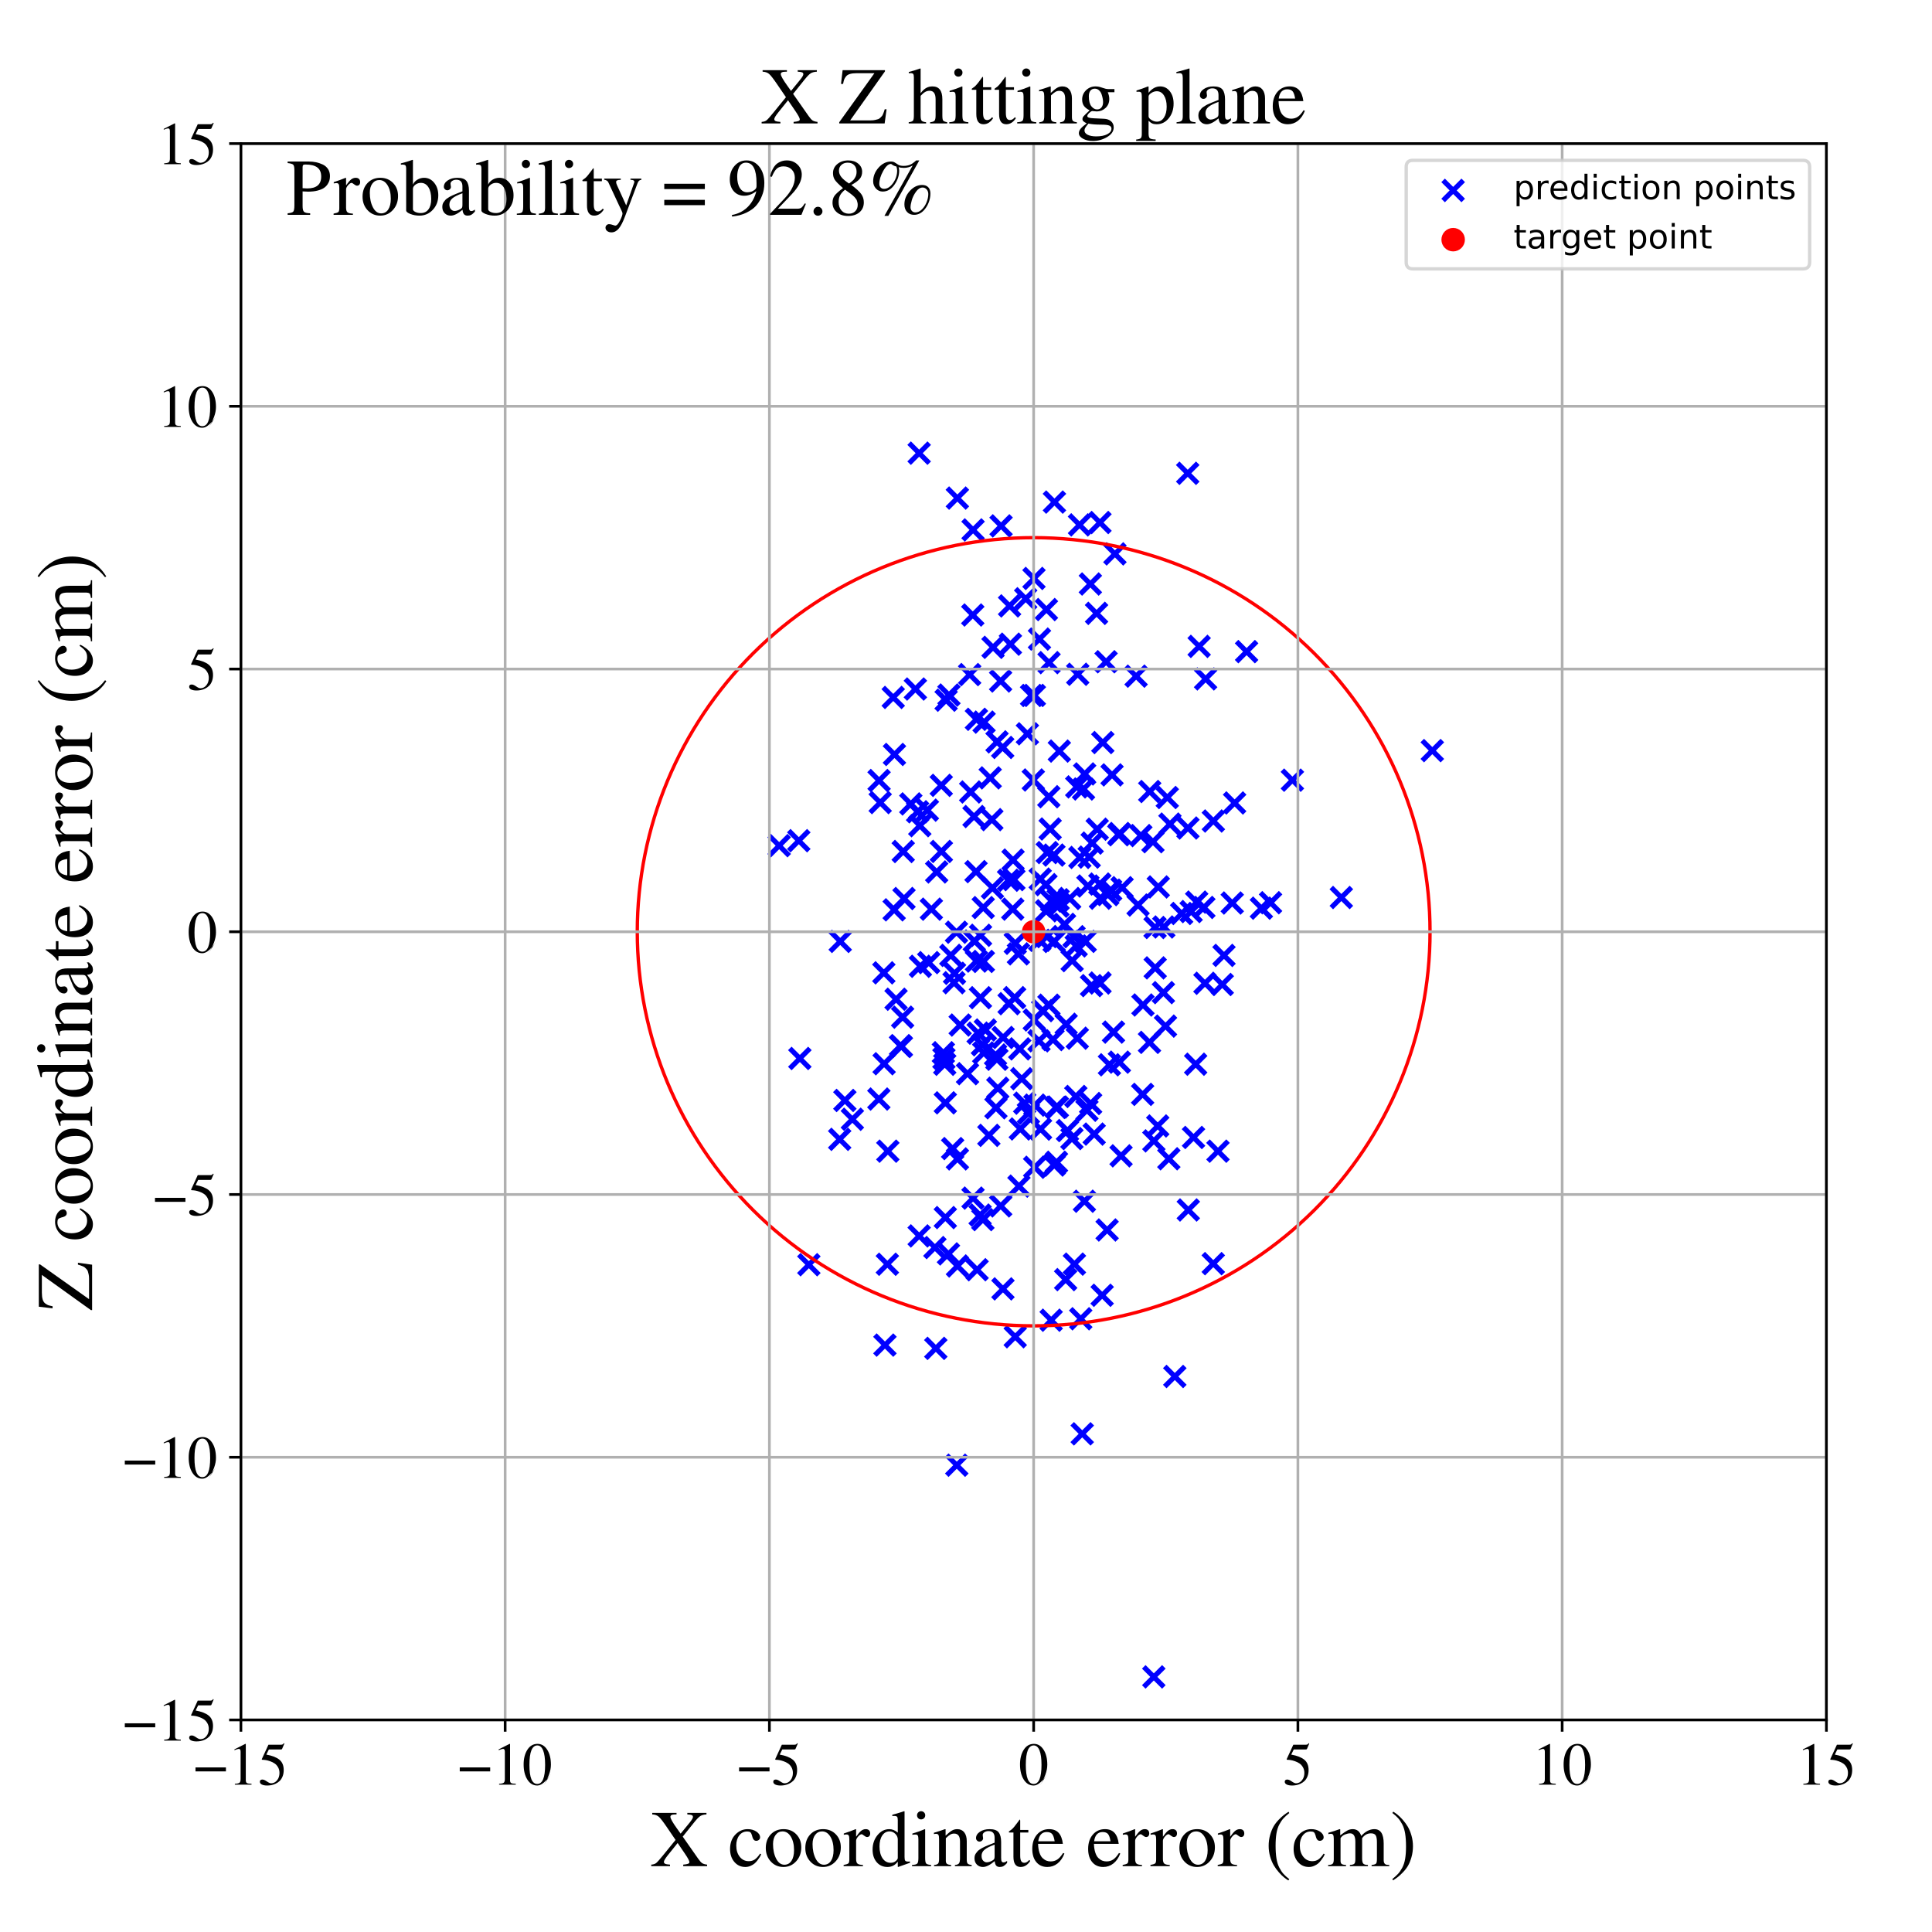 <?xml version="1.0" encoding="utf-8" standalone="no"?>
<!DOCTYPE svg PUBLIC "-//W3C//DTD SVG 1.1//EN"
  "http://www.w3.org/Graphics/SVG/1.1/DTD/svg11.dtd">
<!-- Created with matplotlib (https://matplotlib.org/) -->
<svg height="576pt" version="1.1" viewBox="0 0 576 576" width="576pt" xmlns="http://www.w3.org/2000/svg" xmlns:xlink="http://www.w3.org/1999/xlink">
 <defs>
  <style type="text/css">
*{stroke-linecap:butt;stroke-linejoin:round;}
  </style>
 </defs>
 <g id="figure_1">
  <g id="patch_1">
   <path d="M 0 576 
L 576 576 
L 576 0 
L 0 0 
z
" style="fill:#ffffff;"/>
  </g>
  <g id="axes_1">
   <g id="patch_2">
    <path d="M 71.822 512.784 
L 544.52 512.784 
L 544.52 42.802 
L 71.822 42.802 
z
" style="fill:#ffffff;"/>
   </g>
   <g id="PathCollection_1">
    <defs>
     <path d="M -3 3 
L 3 -3 
M -3 -3 
L 3 3 
" id="ma667a23790" style="stroke:#0000ff;stroke-width:1.5;"/>
    </defs>
    <g clip-path="url(#p899d3cbc27)">
     <use style="fill:#0000ff;stroke:#0000ff;stroke-width:1.5;" x="368.085" xlink:href="#ma667a23790" y="239.391"/>
     <use style="fill:#0000ff;stroke:#0000ff;stroke-width:1.5;" x="295.881" xlink:href="#ma667a23790" y="264.733"/>
     <use style="fill:#0000ff;stroke:#0000ff;stroke-width:1.5;" x="323.04" xlink:href="#ma667a23790" y="235.226"/>
     <use style="fill:#0000ff;stroke:#0000ff;stroke-width:1.5;" x="308.379" xlink:href="#ma667a23790" y="207.329"/>
     <use style="fill:#0000ff;stroke:#0000ff;stroke-width:1.5;" x="299.017" xlink:href="#ma667a23790" y="384.261"/>
     <use style="fill:#0000ff;stroke:#0000ff;stroke-width:1.5;" x="321.014" xlink:href="#ma667a23790" y="234.599"/>
     <use style="fill:#0000ff;stroke:#0000ff;stroke-width:1.5;" x="320.322" xlink:href="#ma667a23790" y="376.879"/>
     <use style="fill:#0000ff;stroke:#0000ff;stroke-width:1.5;" x="298.943" xlink:href="#ma667a23790" y="222.846"/>
     <use style="fill:#0000ff;stroke:#0000ff;stroke-width:1.5;" x="292.895" xlink:href="#ma667a23790" y="311.488"/>
     <use style="fill:#0000ff;stroke:#0000ff;stroke-width:1.5;" x="306.307" xlink:href="#ma667a23790" y="218.775"/>
     <use style="fill:#0000ff;stroke:#0000ff;stroke-width:1.5;" x="305.8" xlink:href="#ma667a23790" y="178.511"/>
     <use style="fill:#0000ff;stroke:#0000ff;stroke-width:1.5;" x="309.993" xlink:href="#ma667a23790" y="280.344"/>
     <use style="fill:#0000ff;stroke:#0000ff;stroke-width:1.5;" x="354.163" xlink:href="#ma667a23790" y="246.862"/>
     <use style="fill:#0000ff;stroke:#0000ff;stroke-width:1.5;" x="302.283" xlink:href="#ma667a23790" y="262.244"/>
     <use style="fill:#0000ff;stroke:#0000ff;stroke-width:1.5;" x="315.239" xlink:href="#ma667a23790" y="330.044"/>
     <use style="fill:#0000ff;stroke:#0000ff;stroke-width:1.5;" x="263.59" xlink:href="#ma667a23790" y="317.139"/>
     <use style="fill:#0000ff;stroke:#0000ff;stroke-width:1.5;" x="333.796" xlink:href="#ma667a23790" y="248.497"/>
     <use style="fill:#0000ff;stroke:#0000ff;stroke-width:1.5;" x="289.399" xlink:href="#ma667a23790" y="236.116"/>
     <use style="fill:#0000ff;stroke:#0000ff;stroke-width:1.5;" x="342.705" xlink:href="#ma667a23790" y="310.764"/>
     <use style="fill:#0000ff;stroke:#0000ff;stroke-width:1.5;" x="331.976" xlink:href="#ma667a23790" y="307.707"/>
     <use style="fill:#0000ff;stroke:#0000ff;stroke-width:1.5;" x="326.927" xlink:href="#ma667a23790" y="182.863"/>
     <use style="fill:#0000ff;stroke:#0000ff;stroke-width:1.5;" x="293.033" xlink:href="#ma667a23790" y="363.609"/>
     <use style="fill:#0000ff;stroke:#0000ff;stroke-width:1.5;" x="320.736" xlink:href="#ma667a23790" y="326.896"/>
     <use style="fill:#0000ff;stroke:#0000ff;stroke-width:1.5;" x="291.623" xlink:href="#ma667a23790" y="308.015"/>
     <use style="fill:#0000ff;stroke:#0000ff;stroke-width:1.5;" x="280.663" xlink:href="#ma667a23790" y="253.845"/>
     <use style="fill:#0000ff;stroke:#0000ff;stroke-width:1.5;" x="318.914" xlink:href="#ma667a23790" y="267.871"/>
     <use style="fill:#0000ff;stroke:#0000ff;stroke-width:1.5;" x="317.86" xlink:href="#ma667a23790" y="305.372"/>
     <use style="fill:#0000ff;stroke:#0000ff;stroke-width:1.5;" x="238.466" xlink:href="#ma667a23790" y="315.568"/>
     <use style="fill:#0000ff;stroke:#0000ff;stroke-width:1.5;" x="325.076" xlink:href="#ma667a23790" y="174.111"/>
     <use style="fill:#0000ff;stroke:#0000ff;stroke-width:1.5;" x="376.066" xlink:href="#ma667a23790" y="270.758"/>
     <use style="fill:#0000ff;stroke:#0000ff;stroke-width:1.5;" x="359.236" xlink:href="#ma667a23790" y="293.155"/>
     <use style="fill:#0000ff;stroke:#0000ff;stroke-width:1.5;" x="285.253" xlink:href="#ma667a23790" y="436.828"/>
     <use style="fill:#0000ff;stroke:#0000ff;stroke-width:1.5;" x="325.422" xlink:href="#ma667a23790" y="293.852"/>
     <use style="fill:#0000ff;stroke:#0000ff;stroke-width:1.5;" x="312.231" xlink:href="#ma667a23790" y="254.186"/>
     <use style="fill:#0000ff;stroke:#0000ff;stroke-width:1.5;" x="385.311" xlink:href="#ma667a23790" y="232.599"/>
     <use style="fill:#0000ff;stroke:#0000ff;stroke-width:1.5;" x="358.916" xlink:href="#ma667a23790" y="270.548"/>
     <use style="fill:#0000ff;stroke:#0000ff;stroke-width:1.5;" x="290.019" xlink:href="#ma667a23790" y="183.356"/>
     <use style="fill:#0000ff;stroke:#0000ff;stroke-width:1.5;" x="303.63" xlink:href="#ma667a23790" y="284.383"/>
     <use style="fill:#0000ff;stroke:#0000ff;stroke-width:1.5;" x="345.164" xlink:href="#ma667a23790" y="335.688"/>
     <use style="fill:#0000ff;stroke:#0000ff;stroke-width:1.5;" x="314.368" xlink:href="#ma667a23790" y="149.69"/>
     <use style="fill:#0000ff;stroke:#0000ff;stroke-width:1.5;" x="264.698" xlink:href="#ma667a23790" y="343.204"/>
     <use style="fill:#0000ff;stroke:#0000ff;stroke-width:1.5;" x="285.428" xlink:href="#ma667a23790" y="148.495"/>
     <use style="fill:#0000ff;stroke:#0000ff;stroke-width:1.5;" x="251.885" xlink:href="#ma667a23790" y="328.082"/>
     <use style="fill:#0000ff;stroke:#0000ff;stroke-width:1.5;" x="356.473" xlink:href="#ma667a23790" y="317.28"/>
     <use style="fill:#0000ff;stroke:#0000ff;stroke-width:1.5;" x="293.278" xlink:href="#ma667a23790" y="313.91"/>
     <use style="fill:#0000ff;stroke:#0000ff;stroke-width:1.5;" x="308.531" xlink:href="#ma667a23790" y="329.475"/>
     <use style="fill:#0000ff;stroke:#0000ff;stroke-width:1.5;" x="266.668" xlink:href="#ma667a23790" y="224.93"/>
     <use style="fill:#0000ff;stroke:#0000ff;stroke-width:1.5;" x="269.289" xlink:href="#ma667a23790" y="253.862"/>
     <use style="fill:#0000ff;stroke:#0000ff;stroke-width:1.5;" x="292.335" xlink:href="#ma667a23790" y="278.847"/>
     <use style="fill:#0000ff;stroke:#0000ff;stroke-width:1.5;" x="268.739" xlink:href="#ma667a23790" y="311.998"/>
     <use style="fill:#0000ff;stroke:#0000ff;stroke-width:1.5;" x="297.482" xlink:href="#ma667a23790" y="324.444"/>
     <use style="fill:#0000ff;stroke:#0000ff;stroke-width:1.5;" x="264.558" xlink:href="#ma667a23790" y="376.921"/>
     <use style="fill:#0000ff;stroke:#0000ff;stroke-width:1.5;" x="294.817" xlink:href="#ma667a23790" y="338.494"/>
     <use style="fill:#0000ff;stroke:#0000ff;stroke-width:1.5;" x="313.392" xlink:href="#ma667a23790" y="393.603"/>
     <use style="fill:#0000ff;stroke:#0000ff;stroke-width:1.5;" x="328.084" xlink:href="#ma667a23790" y="267.785"/>
     <use style="fill:#0000ff;stroke:#0000ff;stroke-width:1.5;" x="346.858" xlink:href="#ma667a23790" y="295.94"/>
     <use style="fill:#0000ff;stroke:#0000ff;stroke-width:1.5;" x="290.092" xlink:href="#ma667a23790" y="357.2"/>
     <use style="fill:#0000ff;stroke:#0000ff;stroke-width:1.5;" x="284.02" xlink:href="#ma667a23790" y="342.434"/>
     <use style="fill:#0000ff;stroke:#0000ff;stroke-width:1.5;" x="321.312" xlink:href="#ma667a23790" y="201.023"/>
     <use style="fill:#0000ff;stroke:#0000ff;stroke-width:1.5;" x="331.544" xlink:href="#ma667a23790" y="231.025"/>
     <use style="fill:#0000ff;stroke:#0000ff;stroke-width:1.5;" x="346.968" xlink:href="#ma667a23790" y="276.37"/>
     <use style="fill:#0000ff;stroke:#0000ff;stroke-width:1.5;" x="293.779" xlink:href="#ma667a23790" y="307.083"/>
     <use style="fill:#0000ff;stroke:#0000ff;stroke-width:1.5;" x="298.319" xlink:href="#ma667a23790" y="203.035"/>
     <use style="fill:#0000ff;stroke:#0000ff;stroke-width:1.5;" x="326.219" xlink:href="#ma667a23790" y="338.111"/>
     <use style="fill:#0000ff;stroke:#0000ff;stroke-width:1.5;" x="427.026" xlink:href="#ma667a23790" y="223.787"/>
     <use style="fill:#0000ff;stroke:#0000ff;stroke-width:1.5;" x="302.029" xlink:href="#ma667a23790" y="256.416"/>
     <use style="fill:#0000ff;stroke:#0000ff;stroke-width:1.5;" x="308.471" xlink:href="#ma667a23790" y="348.003"/>
     <use style="fill:#0000ff;stroke:#0000ff;stroke-width:1.5;" x="268.478" xlink:href="#ma667a23790" y="311.747"/>
     <use style="fill:#0000ff;stroke:#0000ff;stroke-width:1.5;" x="315.828" xlink:href="#ma667a23790" y="223.924"/>
     <use style="fill:#0000ff;stroke:#0000ff;stroke-width:1.5;" x="319.651" xlink:href="#ma667a23790" y="286.397"/>
     <use style="fill:#0000ff;stroke:#0000ff;stroke-width:1.5;" x="269.52" xlink:href="#ma667a23790" y="267.878"/>
     <use style="fill:#0000ff;stroke:#0000ff;stroke-width:1.5;" x="311.985" xlink:href="#ma667a23790" y="271.541"/>
     <use style="fill:#0000ff;stroke:#0000ff;stroke-width:1.5;" x="363.128" xlink:href="#ma667a23790" y="343.206"/>
     <use style="fill:#0000ff;stroke:#0000ff;stroke-width:1.5;" x="348.473" xlink:href="#ma667a23790" y="345.468"/>
     <use style="fill:#0000ff;stroke:#0000ff;stroke-width:1.5;" x="293.137" xlink:href="#ma667a23790" y="270.591"/>
     <use style="fill:#0000ff;stroke:#0000ff;stroke-width:1.5;" x="323.305" xlink:href="#ma667a23790" y="358.127"/>
     <use style="fill:#0000ff;stroke:#0000ff;stroke-width:1.5;" x="267.146" xlink:href="#ma667a23790" y="297.91"/>
     <use style="fill:#0000ff;stroke:#0000ff;stroke-width:1.5;" x="283.471" xlink:href="#ma667a23790" y="284.831"/>
     <use style="fill:#0000ff;stroke:#0000ff;stroke-width:1.5;" x="295.222" xlink:href="#ma667a23790" y="231.918"/>
     <use style="fill:#0000ff;stroke:#0000ff;stroke-width:1.5;" x="564.931" xlink:href="#ma667a23790" y="176.81"/>
     <use style="fill:#0000ff;stroke:#0000ff;stroke-width:1.5;" x="279.26" xlink:href="#ma667a23790" y="259.958"/>
     <use style="fill:#0000ff;stroke:#0000ff;stroke-width:1.5;" x="314.977" xlink:href="#ma667a23790" y="346.508"/>
     <use style="fill:#0000ff;stroke:#0000ff;stroke-width:1.5;" x="354.102" xlink:href="#ma667a23790" y="141.111"/>
     <use style="fill:#0000ff;stroke:#0000ff;stroke-width:1.5;" x="330.762" xlink:href="#ma667a23790" y="317.456"/>
     <use style="fill:#0000ff;stroke:#0000ff;stroke-width:1.5;" x="271.549" xlink:href="#ma667a23790" y="239.676"/>
     <use style="fill:#0000ff;stroke:#0000ff;stroke-width:1.5;" x="269.11" xlink:href="#ma667a23790" y="303.257"/>
     <use style="fill:#0000ff;stroke:#0000ff;stroke-width:1.5;" x="266.31" xlink:href="#ma667a23790" y="207.932"/>
     <use style="fill:#0000ff;stroke:#0000ff;stroke-width:1.5;" x="281.414" xlink:href="#ma667a23790" y="315.586"/>
     <use style="fill:#0000ff;stroke:#0000ff;stroke-width:1.5;" x="302.679" xlink:href="#ma667a23790" y="398.532"/>
     <use style="fill:#0000ff;stroke:#0000ff;stroke-width:1.5;" x="290.478" xlink:href="#ma667a23790" y="280.547"/>
     <use style="fill:#0000ff;stroke:#0000ff;stroke-width:1.5;" x="254.126" xlink:href="#ma667a23790" y="333.693"/>
     <use style="fill:#0000ff;stroke:#0000ff;stroke-width:1.5;" x="280.63" xlink:href="#ma667a23790" y="234.143"/>
     <use style="fill:#0000ff;stroke:#0000ff;stroke-width:1.5;" x="344.407" xlink:href="#ma667a23790" y="288.559"/>
     <use style="fill:#0000ff;stroke:#0000ff;stroke-width:1.5;" x="301.932" xlink:href="#ma667a23790" y="271.043"/>
     <use style="fill:#0000ff;stroke:#0000ff;stroke-width:1.5;" x="281.839" xlink:href="#ma667a23790" y="328.796"/>
     <use style="fill:#0000ff;stroke:#0000ff;stroke-width:1.5;" x="361.725" xlink:href="#ma667a23790" y="376.742"/>
     <use style="fill:#0000ff;stroke:#0000ff;stroke-width:1.5;" x="318.25" xlink:href="#ma667a23790" y="337.059"/>
     <use style="fill:#0000ff;stroke:#0000ff;stroke-width:1.5;" x="312.724" xlink:href="#ma667a23790" y="299.681"/>
     <use style="fill:#0000ff;stroke:#0000ff;stroke-width:1.5;" x="327.123" xlink:href="#ma667a23790" y="247.216"/>
     <use style="fill:#0000ff;stroke:#0000ff;stroke-width:1.5;" x="296.809" xlink:href="#ma667a23790" y="314.522"/>
     <use style="fill:#0000ff;stroke:#0000ff;stroke-width:1.5;" x="297.252" xlink:href="#ma667a23790" y="221.174"/>
     <use style="fill:#0000ff;stroke:#0000ff;stroke-width:1.5;" x="371.659" xlink:href="#ma667a23790" y="194.271"/>
     <use style="fill:#0000ff;stroke:#0000ff;stroke-width:1.5;" x="250.504" xlink:href="#ma667a23790" y="280.667"/>
     <use style="fill:#0000ff;stroke:#0000ff;stroke-width:1.5;" x="304.028" xlink:href="#ma667a23790" y="312.707"/>
     <use style="fill:#0000ff;stroke:#0000ff;stroke-width:1.5;" x="288.46" xlink:href="#ma667a23790" y="320.102"/>
     <use style="fill:#0000ff;stroke:#0000ff;stroke-width:1.5;" x="334.229" xlink:href="#ma667a23790" y="344.594"/>
     <use style="fill:#0000ff;stroke:#0000ff;stroke-width:1.5;" x="314.284" xlink:href="#ma667a23790" y="280.686"/>
     <use style="fill:#0000ff;stroke:#0000ff;stroke-width:1.5;" x="311.838" xlink:href="#ma667a23790" y="263.742"/>
     <use style="fill:#0000ff;stroke:#0000ff;stroke-width:1.5;" x="262.087" xlink:href="#ma667a23790" y="232.706"/>
     <use style="fill:#0000ff;stroke:#0000ff;stroke-width:1.5;" x="307.548" xlink:href="#ma667a23790" y="207.349"/>
     <use style="fill:#0000ff;stroke:#0000ff;stroke-width:1.5;" x="350.253" xlink:href="#ma667a23790" y="410.382"/>
     <use style="fill:#0000ff;stroke:#0000ff;stroke-width:1.5;" x="339.299" xlink:href="#ma667a23790" y="269.833"/>
     <use style="fill:#0000ff;stroke:#0000ff;stroke-width:1.5;" x="303.788" xlink:href="#ma667a23790" y="353.624"/>
     <use style="fill:#0000ff;stroke:#0000ff;stroke-width:1.5;" x="310.125" xlink:href="#ma667a23790" y="262.091"/>
     <use style="fill:#0000ff;stroke:#0000ff;stroke-width:1.5;" x="343.993" xlink:href="#ma667a23790" y="499.943"/>
     <use style="fill:#0000ff;stroke:#0000ff;stroke-width:1.5;" x="295.711" xlink:href="#ma667a23790" y="244.358"/>
     <use style="fill:#0000ff;stroke:#0000ff;stroke-width:1.5;" x="291.123" xlink:href="#ma667a23790" y="286.536"/>
     <use style="fill:#0000ff;stroke:#0000ff;stroke-width:1.5;" x="313.094" xlink:href="#ma667a23790" y="247.156"/>
     <use style="fill:#0000ff;stroke:#0000ff;stroke-width:1.5;" x="290.991" xlink:href="#ma667a23790" y="259.864"/>
     <use style="fill:#0000ff;stroke:#0000ff;stroke-width:1.5;" x="359.436" xlink:href="#ma667a23790" y="202.407"/>
     <use style="fill:#0000ff;stroke:#0000ff;stroke-width:1.5;" x="292.309" xlink:href="#ma667a23790" y="297.452"/>
     <use style="fill:#0000ff;stroke:#0000ff;stroke-width:1.5;" x="340.658" xlink:href="#ma667a23790" y="326.276"/>
     <use style="fill:#0000ff;stroke:#0000ff;stroke-width:1.5;" x="347.478" xlink:href="#ma667a23790" y="305.922"/>
     <use style="fill:#0000ff;stroke:#0000ff;stroke-width:1.5;" x="333.561" xlink:href="#ma667a23790" y="248.871"/>
     <use style="fill:#0000ff;stroke:#0000ff;stroke-width:1.5;" x="302.496" xlink:href="#ma667a23790" y="297.43"/>
     <use style="fill:#0000ff;stroke:#0000ff;stroke-width:1.5;" x="281.254" xlink:href="#ma667a23790" y="313.859"/>
     <use style="fill:#0000ff;stroke:#0000ff;stroke-width:1.5;" x="296.928" xlink:href="#ma667a23790" y="330.268"/>
     <use style="fill:#0000ff;stroke:#0000ff;stroke-width:1.5;" x="282.075" xlink:href="#ma667a23790" y="208.754"/>
     <use style="fill:#0000ff;stroke:#0000ff;stroke-width:1.5;" x="274.226" xlink:href="#ma667a23790" y="246.163"/>
     <use style="fill:#0000ff;stroke:#0000ff;stroke-width:1.5;" x="300.994" xlink:href="#ma667a23790" y="180.644"/>
     <use style="fill:#0000ff;stroke:#0000ff;stroke-width:1.5;" x="298.346" xlink:href="#ma667a23790" y="359.528"/>
     <use style="fill:#0000ff;stroke:#0000ff;stroke-width:1.5;" x="241.149" xlink:href="#ma667a23790" y="377.056"/>
     <use style="fill:#0000ff;stroke:#0000ff;stroke-width:1.5;" x="290.109" xlink:href="#ma667a23790" y="157.985"/>
     <use style="fill:#0000ff;stroke:#0000ff;stroke-width:1.5;" x="308.27" xlink:href="#ma667a23790" y="172.452"/>
     <use style="fill:#0000ff;stroke:#0000ff;stroke-width:1.5;" x="302.693" xlink:href="#ma667a23790" y="281.229"/>
     <use style="fill:#0000ff;stroke:#0000ff;stroke-width:1.5;" x="327.962" xlink:href="#ma667a23790" y="293.073"/>
     <use style="fill:#0000ff;stroke:#0000ff;stroke-width:1.5;" x="334.541" xlink:href="#ma667a23790" y="264.652"/>
     <use style="fill:#0000ff;stroke:#0000ff;stroke-width:1.5;" x="309.757" xlink:href="#ma667a23790" y="310.302"/>
     <use style="fill:#0000ff;stroke:#0000ff;stroke-width:1.5;" x="285.45" xlink:href="#ma667a23790" y="377.43"/>
     <use style="fill:#0000ff;stroke:#0000ff;stroke-width:1.5;" x="331.137" xlink:href="#ma667a23790" y="265.387"/>
     <use style="fill:#0000ff;stroke:#0000ff;stroke-width:1.5;" x="325.161" xlink:href="#ma667a23790" y="328.994"/>
     <use style="fill:#0000ff;stroke:#0000ff;stroke-width:1.5;" x="262.422" xlink:href="#ma667a23790" y="239.279"/>
     <use style="fill:#0000ff;stroke:#0000ff;stroke-width:1.5;" x="329.765" xlink:href="#ma667a23790" y="197.292"/>
     <use style="fill:#0000ff;stroke:#0000ff;stroke-width:1.5;" x="324.34" xlink:href="#ma667a23790" y="264.152"/>
     <use style="fill:#0000ff;stroke:#0000ff;stroke-width:1.5;" x="343.735" xlink:href="#ma667a23790" y="250.94"/>
     <use style="fill:#0000ff;stroke:#0000ff;stroke-width:1.5;" x="305.499" xlink:href="#ma667a23790" y="328.897"/>
     <use style="fill:#0000ff;stroke:#0000ff;stroke-width:1.5;" x="313.941" xlink:href="#ma667a23790" y="309.933"/>
     <use style="fill:#0000ff;stroke:#0000ff;stroke-width:1.5;" x="282.771" xlink:href="#ma667a23790" y="373.834"/>
     <use style="fill:#0000ff;stroke:#0000ff;stroke-width:1.5;" x="301.243" xlink:href="#ma667a23790" y="192.053"/>
     <use style="fill:#0000ff;stroke:#0000ff;stroke-width:1.5;" x="292.207" xlink:href="#ma667a23790" y="362.256"/>
     <use style="fill:#0000ff;stroke:#0000ff;stroke-width:1.5;" x="320.846" xlink:href="#ma667a23790" y="282.015"/>
     <use style="fill:#0000ff;stroke:#0000ff;stroke-width:1.5;" x="330.074" xlink:href="#ma667a23790" y="366.702"/>
     <use style="fill:#0000ff;stroke:#0000ff;stroke-width:1.5;" x="321.843" xlink:href="#ma667a23790" y="156.489"/>
     <use style="fill:#0000ff;stroke:#0000ff;stroke-width:1.5;" x="323.544" xlink:href="#ma667a23790" y="280.656"/>
     <use style="fill:#0000ff;stroke:#0000ff;stroke-width:1.5;" x="293.172" xlink:href="#ma667a23790" y="286.64"/>
     <use style="fill:#0000ff;stroke:#0000ff;stroke-width:1.5;" x="281.662" xlink:href="#ma667a23790" y="317.3"/>
     <use style="fill:#0000ff;stroke:#0000ff;stroke-width:1.5;" x="355.833" xlink:href="#ma667a23790" y="339.117"/>
     <use style="fill:#0000ff;stroke:#0000ff;stroke-width:1.5;" x="354.278" xlink:href="#ma667a23790" y="360.736"/>
     <use style="fill:#0000ff;stroke:#0000ff;stroke-width:1.5;" x="314.313" xlink:href="#ma667a23790" y="347.343"/>
     <use style="fill:#0000ff;stroke:#0000ff;stroke-width:1.5;" x="297.203" xlink:href="#ma667a23790" y="315.798"/>
     <use style="fill:#0000ff;stroke:#0000ff;stroke-width:1.5;" x="285.444" xlink:href="#ma667a23790" y="345.508"/>
     <use style="fill:#0000ff;stroke:#0000ff;stroke-width:1.5;" x="328.597" xlink:href="#ma667a23790" y="386.168"/>
     <use style="fill:#0000ff;stroke:#0000ff;stroke-width:1.5;" x="325.616" xlink:href="#ma667a23790" y="251.351"/>
     <use style="fill:#0000ff;stroke:#0000ff;stroke-width:1.5;" x="300.849" xlink:href="#ma667a23790" y="299.235"/>
     <use style="fill:#0000ff;stroke:#0000ff;stroke-width:1.5;" x="289.092" xlink:href="#ma667a23790" y="201.116"/>
     <use style="fill:#0000ff;stroke:#0000ff;stroke-width:1.5;" x="320.208" xlink:href="#ma667a23790" y="279.259"/>
     <use style="fill:#0000ff;stroke:#0000ff;stroke-width:1.5;" x="282.914" xlink:href="#ma667a23790" y="207.216"/>
     <use style="fill:#0000ff;stroke:#0000ff;stroke-width:1.5;" x="276.894" xlink:href="#ma667a23790" y="286.988"/>
     <use style="fill:#0000ff;stroke:#0000ff;stroke-width:1.5;" x="399.904" xlink:href="#ma667a23790" y="267.583"/>
     <use style="fill:#0000ff;stroke:#0000ff;stroke-width:1.5;" x="304.187" xlink:href="#ma667a23790" y="336.582"/>
     <use style="fill:#0000ff;stroke:#0000ff;stroke-width:1.5;" x="300.686" xlink:href="#ma667a23790" y="262.432"/>
     <use style="fill:#0000ff;stroke:#0000ff;stroke-width:1.5;" x="322.212" xlink:href="#ma667a23790" y="393.175"/>
     <use style="fill:#0000ff;stroke:#0000ff;stroke-width:1.5;" x="327.906" xlink:href="#ma667a23790" y="263.564"/>
     <use style="fill:#0000ff;stroke:#0000ff;stroke-width:1.5;" x="304.613" xlink:href="#ma667a23790" y="321.604"/>
     <use style="fill:#0000ff;stroke:#0000ff;stroke-width:1.5;" x="238.15" xlink:href="#ma667a23790" y="250.639"/>
     <use style="fill:#0000ff;stroke:#0000ff;stroke-width:1.5;" x="328.784" xlink:href="#ma667a23790" y="221.377"/>
     <use style="fill:#0000ff;stroke:#0000ff;stroke-width:1.5;" x="352.292" xlink:href="#ma667a23790" y="272.342"/>
     <use style="fill:#0000ff;stroke:#0000ff;stroke-width:1.5;" x="308.357" xlink:href="#ma667a23790" y="304.092"/>
     <use style="fill:#0000ff;stroke:#0000ff;stroke-width:1.5;" x="262.019" xlink:href="#ma667a23790" y="327.667"/>
     <use style="fill:#0000ff;stroke:#0000ff;stroke-width:1.5;" x="299.063" xlink:href="#ma667a23790" y="309.306"/>
     <use style="fill:#0000ff;stroke:#0000ff;stroke-width:1.5;" x="273.57" xlink:href="#ma667a23790" y="242.02"/>
     <use style="fill:#0000ff;stroke:#0000ff;stroke-width:1.5;" x="378.799" xlink:href="#ma667a23790" y="269.132"/>
     <use style="fill:#0000ff;stroke:#0000ff;stroke-width:1.5;" x="284.577" xlink:href="#ma667a23790" y="290.182"/>
     <use style="fill:#0000ff;stroke:#0000ff;stroke-width:1.5;" x="314.853" xlink:href="#ma667a23790" y="330.157"/>
     <use style="fill:#0000ff;stroke:#0000ff;stroke-width:1.5;" x="286.263" xlink:href="#ma667a23790" y="305.603"/>
     <use style="fill:#0000ff;stroke:#0000ff;stroke-width:1.5;" x="323.376" xlink:href="#ma667a23790" y="230.738"/>
     <use style="fill:#0000ff;stroke:#0000ff;stroke-width:1.5;" x="311.976" xlink:href="#ma667a23790" y="181.732"/>
     <use style="fill:#0000ff;stroke:#0000ff;stroke-width:1.5;" x="274.038" xlink:href="#ma667a23790" y="368.473"/>
     <use style="fill:#0000ff;stroke:#0000ff;stroke-width:1.5;" x="367.377" xlink:href="#ma667a23790" y="269.219"/>
     <use style="fill:#0000ff;stroke:#0000ff;stroke-width:1.5;" x="315.463" xlink:href="#ma667a23790" y="268.242"/>
     <use style="fill:#0000ff;stroke:#0000ff;stroke-width:1.5;" x="308.07" xlink:href="#ma667a23790" y="232.544"/>
     <use style="fill:#0000ff;stroke:#0000ff;stroke-width:1.5;" x="364.402" xlink:href="#ma667a23790" y="293.511"/>
     <use style="fill:#0000ff;stroke:#0000ff;stroke-width:1.5;" x="312.108" xlink:href="#ma667a23790" y="279.227"/>
     <use style="fill:#0000ff;stroke:#0000ff;stroke-width:1.5;" x="276.487" xlink:href="#ma667a23790" y="241.534"/>
     <use style="fill:#0000ff;stroke:#0000ff;stroke-width:1.5;" x="309.904" xlink:href="#ma667a23790" y="190.529"/>
     <use style="fill:#0000ff;stroke:#0000ff;stroke-width:1.5;" x="278.999" xlink:href="#ma667a23790" y="401.995"/>
     <use style="fill:#0000ff;stroke:#0000ff;stroke-width:1.5;" x="355.121" xlink:href="#ma667a23790" y="271.772"/>
     <use style="fill:#0000ff;stroke:#0000ff;stroke-width:1.5;" x="340.758" xlink:href="#ma667a23790" y="299.625"/>
     <use style="fill:#0000ff;stroke:#0000ff;stroke-width:1.5;" x="317.373" xlink:href="#ma667a23790" y="275.585"/>
     <use style="fill:#0000ff;stroke:#0000ff;stroke-width:1.5;" x="338.717" xlink:href="#ma667a23790" y="201.589"/>
     <use style="fill:#0000ff;stroke:#0000ff;stroke-width:1.5;" x="340.132" xlink:href="#ma667a23790" y="249.121"/>
     <use style="fill:#0000ff;stroke:#0000ff;stroke-width:1.5;" x="274.407" xlink:href="#ma667a23790" y="288.085"/>
     <use style="fill:#0000ff;stroke:#0000ff;stroke-width:1.5;" x="330.281" xlink:href="#ma667a23790" y="266.715"/>
     <use style="fill:#0000ff;stroke:#0000ff;stroke-width:1.5;" x="317.713" xlink:href="#ma667a23790" y="381.503"/>
     <use style="fill:#0000ff;stroke:#0000ff;stroke-width:1.5;" x="285.163" xlink:href="#ma667a23790" y="277.927"/>
     <use style="fill:#0000ff;stroke:#0000ff;stroke-width:1.5;" x="345.323" xlink:href="#ma667a23790" y="264.43"/>
     <use style="fill:#0000ff;stroke:#0000ff;stroke-width:1.5;" x="310.222" xlink:href="#ma667a23790" y="336.63"/>
     <use style="fill:#0000ff;stroke:#0000ff;stroke-width:1.5;" x="357.512" xlink:href="#ma667a23790" y="192.712"/>
     <use style="fill:#0000ff;stroke:#0000ff;stroke-width:1.5;" x="291.306" xlink:href="#ma667a23790" y="378.548"/>
     <use style="fill:#0000ff;stroke:#0000ff;stroke-width:1.5;" x="342.778" xlink:href="#ma667a23790" y="235.984"/>
     <use style="fill:#0000ff;stroke:#0000ff;stroke-width:1.5;" x="277.676" xlink:href="#ma667a23790" y="271.055"/>
     <use style="fill:#0000ff;stroke:#0000ff;stroke-width:1.5;" x="272.911" xlink:href="#ma667a23790" y="205.424"/>
     <use style="fill:#0000ff;stroke:#0000ff;stroke-width:1.5;" x="324.061" xlink:href="#ma667a23790" y="331.003"/>
     <use style="fill:#0000ff;stroke:#0000ff;stroke-width:1.5;" x="344.362" xlink:href="#ma667a23790" y="276.524"/>
     <use style="fill:#0000ff;stroke:#0000ff;stroke-width:1.5;" x="348.012" xlink:href="#ma667a23790" y="237.769"/>
     <use style="fill:#0000ff;stroke:#0000ff;stroke-width:1.5;" x="319.581" xlink:href="#ma667a23790" y="339.453"/>
     <use style="fill:#0000ff;stroke:#0000ff;stroke-width:1.5;" x="291.106" xlink:href="#ma667a23790" y="214.451"/>
     <use style="fill:#0000ff;stroke:#0000ff;stroke-width:1.5;" x="232.306" xlink:href="#ma667a23790" y="252.124"/>
     <use style="fill:#0000ff;stroke:#0000ff;stroke-width:1.5;" x="321.184" xlink:href="#ma667a23790" y="309.526"/>
     <use style="fill:#0000ff;stroke:#0000ff;stroke-width:1.5;" x="281.838" xlink:href="#ma667a23790" y="363.004"/>
     <use style="fill:#0000ff;stroke:#0000ff;stroke-width:1.5;" x="361.747" xlink:href="#ma667a23790" y="244.77"/>
     <use style="fill:#0000ff;stroke:#0000ff;stroke-width:1.5;" x="296.06" xlink:href="#ma667a23790" y="192.995"/>
     <use style="fill:#0000ff;stroke:#0000ff;stroke-width:1.5;" x="356.779" xlink:href="#ma667a23790" y="268.947"/>
     <use style="fill:#0000ff;stroke:#0000ff;stroke-width:1.5;" x="327.932" xlink:href="#ma667a23790" y="155.781"/>
     <use style="fill:#0000ff;stroke:#0000ff;stroke-width:1.5;" x="293.389" xlink:href="#ma667a23790" y="215.29"/>
     <use style="fill:#0000ff;stroke:#0000ff;stroke-width:1.5;" x="313.519" xlink:href="#ma667a23790" y="268.62"/>
     <use style="fill:#0000ff;stroke:#0000ff;stroke-width:1.5;" x="263.832" xlink:href="#ma667a23790" y="401.02"/>
     <use style="fill:#0000ff;stroke:#0000ff;stroke-width:1.5;" x="324.731" xlink:href="#ma667a23790" y="255.533"/>
     <use style="fill:#0000ff;stroke:#0000ff;stroke-width:1.5;" x="321.936" xlink:href="#ma667a23790" y="255.634"/>
     <use style="fill:#0000ff;stroke:#0000ff;stroke-width:1.5;" x="298.457" xlink:href="#ma667a23790" y="156.786"/>
     <use style="fill:#0000ff;stroke:#0000ff;stroke-width:1.5;" x="344.008" xlink:href="#ma667a23790" y="340.137"/>
     <use style="fill:#0000ff;stroke:#0000ff;stroke-width:1.5;" x="284.424" xlink:href="#ma667a23790" y="292.977"/>
     <use style="fill:#0000ff;stroke:#0000ff;stroke-width:1.5;" x="364.914" xlink:href="#ma667a23790" y="284.841"/>
     <use style="fill:#0000ff;stroke:#0000ff;stroke-width:1.5;" x="315.397" xlink:href="#ma667a23790" y="270.167"/>
     <use style="fill:#0000ff;stroke:#0000ff;stroke-width:1.5;" x="274.037" xlink:href="#ma667a23790" y="135.104"/>
     <use style="fill:#0000ff;stroke:#0000ff;stroke-width:1.5;" x="278.729" xlink:href="#ma667a23790" y="371.945"/>
     <use style="fill:#0000ff;stroke:#0000ff;stroke-width:1.5;" x="266.588" xlink:href="#ma667a23790" y="271.256"/>
     <use style="fill:#0000ff;stroke:#0000ff;stroke-width:1.5;" x="263.505" xlink:href="#ma667a23790" y="290.037"/>
     <use style="fill:#0000ff;stroke:#0000ff;stroke-width:1.5;" x="306.609" xlink:href="#ma667a23790" y="331.917"/>
     <use style="fill:#0000ff;stroke:#0000ff;stroke-width:1.5;" x="290.38" xlink:href="#ma667a23790" y="243.437"/>
     <use style="fill:#0000ff;stroke:#0000ff;stroke-width:1.5;" x="332.399" xlink:href="#ma667a23790" y="165.13"/>
     <use style="fill:#0000ff;stroke:#0000ff;stroke-width:1.5;" x="333.732" xlink:href="#ma667a23790" y="316.667"/>
     <use style="fill:#0000ff;stroke:#0000ff;stroke-width:1.5;" x="322.654" xlink:href="#ma667a23790" y="427.477"/>
     <use style="fill:#0000ff;stroke:#0000ff;stroke-width:1.5;" x="310.87" xlink:href="#ma667a23790" y="301.303"/>
     <use style="fill:#0000ff;stroke:#0000ff;stroke-width:1.5;" x="312.762" xlink:href="#ma667a23790" y="197.552"/>
     <use style="fill:#0000ff;stroke:#0000ff;stroke-width:1.5;" x="312.69" xlink:href="#ma667a23790" y="237.527"/>
     <use style="fill:#0000ff;stroke:#0000ff;stroke-width:1.5;" x="250.344" xlink:href="#ma667a23790" y="339.679"/>
     <use style="fill:#0000ff;stroke:#0000ff;stroke-width:1.5;" x="348.802" xlink:href="#ma667a23790" y="245.694"/>
     <use style="fill:#0000ff;stroke:#0000ff;stroke-width:1.5;" x="314.215" xlink:href="#ma667a23790" y="254.932"/>
    </g>
   </g>
   <g id="PathCollection_2">
    <defs>
     <path d="M 0 3 
C 0.796 3 1.559 2.684 2.121 2.121 
C 2.684 1.559 3 0.796 3 0 
C 3 -0.796 2.684 -1.559 2.121 -2.121 
C 1.559 -2.684 0.796 -3 0 -3 
C -0.796 -3 -1.559 -2.684 -2.121 -2.121 
C -2.684 -1.559 -3 -0.796 -3 0 
C -3 0.796 -2.684 1.559 -2.121 2.121 
C -1.559 2.684 -0.796 3 0 3 
z
" id="m2ee36750ba" style="stroke:#ff0000;"/>
    </defs>
    <g clip-path="url(#p899d3cbc27)">
     <use style="fill:#ff0000;stroke:#ff0000;" x="308.171" xlink:href="#m2ee36750ba" y="277.793"/>
    </g>
   </g>
   <g id="patch_3">
    <path clip-path="url(#p899d3cbc27)" d="M 308.171 395.288 
C 339.511 395.288 369.572 382.908 391.733 360.875 
C 413.894 338.841 426.346 308.953 426.346 277.793 
C 426.346 246.633 413.894 216.745 391.733 194.711 
C 369.572 172.677 339.511 160.297 308.171 160.297 
C 276.831 160.297 246.77 172.677 224.609 194.711 
C 202.448 216.745 189.997 246.633 189.997 277.793 
C 189.997 308.953 202.448 338.841 224.609 360.875 
C 246.77 382.908 276.831 395.288 308.171 395.288 
z
" style="fill:none;stroke:#ff0000;stroke-linejoin:miter;"/>
   </g>
   <g id="matplotlib.axis_1">
    <g id="xtick_1">
     <g id="line2d_1">
      <path clip-path="url(#p899d3cbc27)" d="M 71.822 512.784 
L 71.822 42.802 
" style="fill:none;stroke:#b0b0b0;stroke-linecap:square;stroke-width:0.8;"/>
     </g>
     <g id="line2d_2">
      <defs>
       <path d="M 0 0 
L 0 3.5 
" id="me903f6d3b7" style="stroke:#000000;stroke-width:0.8;"/>
      </defs>
      <g>
       <use style="stroke:#000000;stroke-width:0.8;" x="71.822" xlink:href="#me903f6d3b7" y="512.784"/>
      </g>
     </g>
     <g id="text_1">
      <!-- −15 -->
      <defs>
       <path d="M 3 22 
L 3 28.594 
L 53.406 28.594 
L 53.406 22 
z
" id="FreeSerif-8722"/>
       <path d="M 18.297 59.297 
Q 16.5 59.297 11.094 57.094 
L 11.094 58.5 
L 29.094 67.594 
L 29.906 67.406 
L 29.906 7.406 
Q 29.906 3.797 31.703 2.688 
Q 33.5 1.594 39.406 1.5 
L 39.406 0 
L 11.797 0 
L 11.797 1.5 
Q 17.406 1.703 19.344 3.141 
Q 21.297 4.594 21.297 9.297 
L 21.297 54.594 
Q 21.297 59.297 18.297 59.297 
z
" id="FreeSerif-49"/>
       <path d="M 35.703 19.406 
Q 35.703 24.703 33.344 28.797 
Q 31 32.906 27.641 35.156 
Q 24.297 37.406 20.141 38.844 
Q 16 40.297 12.953 40.75 
Q 9.906 41.203 7.594 41.203 
Q 6.406 41.203 6.406 42 
Q 6.406 42.297 6.5 42.5 
L 17.406 66.203 
L 38.297 66.203 
Q 39.906 66.203 40.844 66.703 
Q 41.797 67.203 42.906 68.797 
L 43.797 68.094 
L 40 59.203 
Q 39.594 58.297 37.703 58.297 
L 18.094 58.297 
L 13.906 49.797 
Q 28.5 47.203 35.594 41.344 
Q 42.703 35.5 42.703 24.203 
Q 42.703 18.297 40.844 13.688 
Q 39 9.094 36.141 6.297 
Q 33.297 3.5 29.547 1.703 
Q 25.797 -0.094 22.344 -0.75 
Q 18.906 -1.406 15.406 -1.406 
Q 9.797 -1.406 6.5 0.25 
Q 3.203 1.906 3.203 4.797 
Q 3.203 8.5 7.5 8.5 
Q 10.297 8.5 14.75 5.391 
Q 19.203 2.297 21.797 2.297 
Q 27.703 2.297 31.703 7.25 
Q 35.703 12.203 35.703 19.406 
z
" id="FreeSerif-53"/>
      </defs>
      <g transform="translate(57.746 532.077)scale(0.18 -0.18)">
       <use xlink:href="#FreeSerif-8722"/>
       <use x="56.4" xlink:href="#FreeSerif-49"/>
       <use x="106.4" xlink:href="#FreeSerif-53"/>
      </g>
     </g>
    </g>
    <g id="xtick_2">
     <g id="line2d_3">
      <path clip-path="url(#p899d3cbc27)" d="M 150.605 512.784 
L 150.605 42.802 
" style="fill:none;stroke:#b0b0b0;stroke-linecap:square;stroke-width:0.8;"/>
     </g>
     <g id="line2d_4">
      <g>
       <use style="stroke:#000000;stroke-width:0.8;" x="150.605" xlink:href="#me903f6d3b7" y="512.784"/>
      </g>
     </g>
     <g id="text_2">
      <!-- −10 -->
      <defs>
       <path d="M 47.594 17.797 
Q 35.203 -1.406 25 -1.406 
Q 14.797 -1.406 8.594 8.391 
Q 2.406 18.203 2.406 33.594 
Q 2.406 48.094 8.594 57.844 
Q 14.797 67.594 25.406 67.594 
Q 35.203 67.594 41.391 58 
Q 47.594 48.406 47.594 33 
Q 47.594 17.797 35.203 -1.406 
z
M 25.094 65 
Q 12 65 12 32.703 
Q 12 1.203 25 1.203 
Q 38 1.203 38 32.797 
Q 38 48.5 34.703 56.75 
Q 31.406 65 25.094 65 
z
" id="FreeSerif-48"/>
      </defs>
      <g transform="translate(136.529 532.077)scale(0.18 -0.18)">
       <use xlink:href="#FreeSerif-8722"/>
       <use x="56.4" xlink:href="#FreeSerif-49"/>
       <use x="106.4" xlink:href="#FreeSerif-48"/>
      </g>
     </g>
    </g>
    <g id="xtick_3">
     <g id="line2d_5">
      <path clip-path="url(#p899d3cbc27)" d="M 229.388 512.784 
L 229.388 42.802 
" style="fill:none;stroke:#b0b0b0;stroke-linecap:square;stroke-width:0.8;"/>
     </g>
     <g id="line2d_6">
      <g>
       <use style="stroke:#000000;stroke-width:0.8;" x="229.388" xlink:href="#me903f6d3b7" y="512.784"/>
      </g>
     </g>
     <g id="text_3">
      <!-- −5 -->
      <g transform="translate(219.812 532.077)scale(0.18 -0.18)">
       <use xlink:href="#FreeSerif-8722"/>
       <use x="56.4" xlink:href="#FreeSerif-53"/>
      </g>
     </g>
    </g>
    <g id="xtick_4">
     <g id="line2d_7">
      <path clip-path="url(#p899d3cbc27)" d="M 308.171 512.784 
L 308.171 42.802 
" style="fill:none;stroke:#b0b0b0;stroke-linecap:square;stroke-width:0.8;"/>
     </g>
     <g id="line2d_8">
      <g>
       <use style="stroke:#000000;stroke-width:0.8;" x="308.171" xlink:href="#me903f6d3b7" y="512.784"/>
      </g>
     </g>
     <g id="text_4">
      <!-- 0 -->
      <g transform="translate(303.671 532.077)scale(0.18 -0.18)">
       <use xlink:href="#FreeSerif-48"/>
      </g>
     </g>
    </g>
    <g id="xtick_5">
     <g id="line2d_9">
      <path clip-path="url(#p899d3cbc27)" d="M 386.954 512.784 
L 386.954 42.802 
" style="fill:none;stroke:#b0b0b0;stroke-linecap:square;stroke-width:0.8;"/>
     </g>
     <g id="line2d_10">
      <g>
       <use style="stroke:#000000;stroke-width:0.8;" x="386.954" xlink:href="#me903f6d3b7" y="512.784"/>
      </g>
     </g>
     <g id="text_5">
      <!-- 5 -->
      <g transform="translate(382.454 532.077)scale(0.18 -0.18)">
       <use xlink:href="#FreeSerif-53"/>
      </g>
     </g>
    </g>
    <g id="xtick_6">
     <g id="line2d_11">
      <path clip-path="url(#p899d3cbc27)" d="M 465.737 512.784 
L 465.737 42.802 
" style="fill:none;stroke:#b0b0b0;stroke-linecap:square;stroke-width:0.8;"/>
     </g>
     <g id="line2d_12">
      <g>
       <use style="stroke:#000000;stroke-width:0.8;" x="465.737" xlink:href="#me903f6d3b7" y="512.784"/>
      </g>
     </g>
     <g id="text_6">
      <!-- 10 -->
      <g transform="translate(456.737 532.077)scale(0.18 -0.18)">
       <use xlink:href="#FreeSerif-49"/>
       <use x="50" xlink:href="#FreeSerif-48"/>
      </g>
     </g>
    </g>
    <g id="xtick_7">
     <g id="line2d_13">
      <path clip-path="url(#p899d3cbc27)" d="M 544.52 512.784 
L 544.52 42.802 
" style="fill:none;stroke:#b0b0b0;stroke-linecap:square;stroke-width:0.8;"/>
     </g>
     <g id="line2d_14">
      <g>
       <use style="stroke:#000000;stroke-width:0.8;" x="544.52" xlink:href="#me903f6d3b7" y="512.784"/>
      </g>
     </g>
     <g id="text_7">
      <!-- 15 -->
      <g transform="translate(535.52 532.077)scale(0.18 -0.18)">
       <use xlink:href="#FreeSerif-49"/>
       <use x="50" xlink:href="#FreeSerif-53"/>
      </g>
     </g>
    </g>
    <g id="text_8">
     <!-- X coordinate error (cm) -->
     <defs>
      <path d="M 69.594 66.203 
L 69.594 64.297 
Q 64.703 64 62.047 62.344 
Q 59.406 60.703 54.703 54.906 
L 40.094 36.703 
L 59.297 9.297 
Q 62.297 5 64.297 3.703 
Q 66.297 2.406 70.406 1.906 
L 70.406 0 
L 40.703 0 
L 40.703 1.906 
Q 44.797 2.297 46.594 2.938 
Q 48.406 3.594 48.406 5 
Q 48.406 7.203 43.297 14.797 
L 33.797 28.797 
L 21.906 14 
Q 16.703 7.5 16.703 5.406 
Q 16.703 3.703 18.297 2.953 
Q 19.906 2.203 24.297 1.906 
L 24.297 0 
L 1 0 
L 1 1.906 
Q 4.906 2.203 7 3.797 
Q 9.094 5.406 15.5 13.297 
L 31.203 32.594 
L 20.297 48.594 
Q 13.297 58.906 10.25 61.5 
Q 7.203 64.094 2.203 64.297 
L 2.203 66.203 
L 32.406 66.203 
L 32.406 64.297 
L 29.594 64.203 
Q 24.797 64.094 24.797 61.297 
Q 24.797 58.094 33.297 46.297 
L 37.5 40.406 
L 48.797 54.203 
Q 52.797 59.203 52.797 61.094 
Q 52.797 62.797 51.344 63.438 
Q 49.906 64.094 45.797 64.297 
L 45.797 66.203 
z
" id="FreeSerif-88"/>
      <path id="FreeSerif-32"/>
      <path d="M 2.5 21.297 
Q 2.5 32.406 9.047 39.203 
Q 15.594 46 24.406 46 
Q 30.703 46 35.25 42.953 
Q 39.797 39.906 39.797 35.703 
Q 39.797 34 38.391 32.75 
Q 37 31.5 35 31.5 
Q 31.594 31.5 30.297 36.094 
L 29.703 38.297 
Q 28.906 41.094 27.703 42.094 
Q 26.5 43.094 23.797 43.094 
Q 17.703 43.094 13.953 38.25 
Q 10.203 33.406 10.203 25.703 
Q 10.203 17.094 14.547 11.641 
Q 18.906 6.203 25.703 6.203 
Q 30 6.203 33.094 8.25 
Q 36.203 10.297 39.797 15.594 
L 41.203 14.703 
Q 40.203 12.703 39.453 11.391 
Q 38.703 10.094 36.75 7.5 
Q 34.797 4.906 32.891 3.297 
Q 31 1.703 27.891 0.344 
Q 24.797 -1 21.5 -1 
Q 13.203 -1 7.844 5.25 
Q 2.5 11.5 2.5 21.297 
z
" id="FreeSerif-99"/>
      <path d="M 24.594 46 
Q 34.203 46 40.391 39.594 
Q 46.594 33.203 46.594 23.406 
Q 46.594 13 40.188 6 
Q 33.797 -1 24.391 -1 
Q 15 -1 8.75 5.75 
Q 2.5 12.5 2.5 22.594 
Q 2.5 32.906 8.641 39.453 
Q 14.797 46 24.594 46 
z
M 11.5 27.5 
Q 11.5 16.797 15.391 9.297 
Q 19.297 1.797 25.594 1.797 
Q 31.203 1.797 34.391 6.594 
Q 37.594 11.406 37.594 19.906 
Q 37.594 30.203 33.594 36.703 
Q 29.594 43.203 23.297 43.203 
Q 18 43.203 14.75 38.891 
Q 11.5 34.594 11.5 27.5 
z
" id="FreeSerif-111"/>
      <path d="M 30.094 36.203 
Q 28.594 36.203 26.391 37.953 
Q 24.203 39.703 23.5 39.703 
Q 21.5 39.703 19 36.797 
Q 16.5 33.906 16.5 31.5 
L 16.5 9 
Q 16.5 4.703 18.203 3.203 
Q 19.906 1.703 25 1.5 
L 25 0 
L 1 0 
L 1 1.5 
Q 5.797 2.406 6.938 3.5 
Q 8.094 4.594 8.094 8.406 
L 8.094 33.406 
Q 8.094 36.703 7.344 38.047 
Q 6.594 39.406 4.703 39.406 
Q 3.094 39.406 1.203 39 
L 1.203 40.594 
Q 9.203 43.203 16 46 
L 16.5 45.797 
L 16.5 36.594 
Q 20.203 41.906 22.797 43.953 
Q 25.406 46 28.5 46 
Q 31.094 46 32.547 44.594 
Q 34 43.203 34 40.703 
Q 34 38.594 32.953 37.391 
Q 31.906 36.203 30.094 36.203 
z
" id="FreeSerif-114"/>
      <path d="M 34.203 -1 
L 33.797 -0.703 
L 33.797 5.703 
Q 29 -1 21 -1 
Q 12.703 -1 7.594 4.953 
Q 2.5 10.906 2.5 20.5 
Q 2.5 31.094 8.594 38.547 
Q 14.703 46 23.297 46 
Q 28.703 46 33.797 41.703 
L 33.797 57.297 
Q 33.797 60.406 32.891 61.406 
Q 32 62.406 29.203 62.406 
Q 27.797 62.406 27 62.297 
L 27 63.906 
Q 36.094 66.297 41.703 68.297 
L 42.203 68.094 
L 42.203 11.406 
Q 42.203 7.906 43.047 6.797 
Q 43.906 5.703 46.594 5.703 
Q 47.094 5.703 48.906 5.797 
L 48.906 4.203 
z
M 24.906 4.203 
Q 28.703 4.203 31.25 6.344 
Q 33.797 8.5 33.797 10.203 
L 33.797 33.203 
Q 33.797 37.203 30.688 40.203 
Q 27.594 43.203 23.594 43.203 
Q 17.906 43.203 14.5 38.094 
Q 11.094 33 11.094 24.5 
Q 11.094 15.297 14.891 9.75 
Q 18.703 4.203 24.906 4.203 
z
" id="FreeSerif-100"/>
      <path d="M 6.203 39.297 
Q 4 39.297 2 39 
L 2 40.5 
Q 9 42.5 17.5 46 
L 17.906 45.703 
L 17.906 10.203 
Q 17.906 4.797 19.156 3.344 
Q 20.406 1.906 25.297 1.5 
L 25.297 0 
L 1.594 0 
L 1.594 1.5 
Q 6.797 1.797 8.141 3.297 
Q 9.5 4.797 9.5 10.203 
L 9.5 33.406 
Q 9.5 36.703 8.75 38 
Q 8 39.297 6.203 39.297 
z
M 12.797 68.297 
Q 15 68.297 16.5 66.797 
Q 18 65.297 18 63.203 
Q 18 61 16.5 59.547 
Q 15 58.094 12.797 58.094 
Q 10.703 58.094 9.25 59.594 
Q 7.797 61.094 7.797 63.188 
Q 7.797 65.297 9.297 66.797 
Q 10.797 68.297 12.797 68.297 
z
" id="FreeSerif-105"/>
      <path d="M 1 39.797 
L 1 41.5 
Q 8.406 43.703 14.797 46 
L 15.5 45.797 
L 15.5 37.906 
Q 20.594 42.703 23.547 44.344 
Q 26.5 46 30 46 
Q 35.5 46 38.641 42.047 
Q 41.797 38.094 41.797 31 
L 41.797 8.094 
Q 41.797 4.406 43 3.156 
Q 44.203 1.906 47.906 1.5 
L 47.906 0 
L 27.094 0 
L 27.094 1.5 
Q 30.906 1.797 32.156 3.5 
Q 33.406 5.203 33.406 9.906 
L 33.406 30.797 
Q 33.406 40.5 26.094 40.5 
Q 23.594 40.5 21.5 39.344 
Q 19.406 38.203 15.797 34.797 
L 15.797 6.703 
Q 15.797 4 17.188 2.891 
Q 18.594 1.797 22.406 1.5 
L 22.406 0 
L 1.203 0 
L 1.203 1.5 
Q 5 1.797 6.203 3.25 
Q 7.406 4.703 7.406 9 
L 7.406 33.797 
Q 7.406 37.5 6.594 38.844 
Q 5.797 40.203 3.703 40.203 
Q 1.797 40.203 1 39.797 
z
" id="FreeSerif-110"/>
      <path d="M 2.5 9.703 
Q 2.5 11.5 2.891 13.047 
Q 3.297 14.594 4.297 15.938 
Q 5.297 17.297 6.188 18.391 
Q 7.094 19.5 8.891 20.641 
Q 10.703 21.797 11.891 22.547 
Q 13.094 23.297 15.547 24.344 
Q 18 25.406 19.297 25.953 
Q 20.594 26.5 23.391 27.594 
Q 26.203 28.703 27.5 29.203 
L 27.5 35.297 
Q 27.5 43.594 19.906 43.594 
Q 16.906 43.594 14.797 42.141 
Q 12.703 40.703 12.703 38.703 
Q 12.703 37.906 12.953 36.5 
Q 13.203 35.094 13.203 34.703 
Q 13.203 33 11.844 31.75 
Q 10.5 30.5 8.703 30.5 
Q 7 30.5 5.703 31.797 
Q 4.406 33.094 4.406 34.797 
Q 4.406 39.5 9.25 42.75 
Q 14.094 46 21.203 46 
Q 29.406 46 32.5 42.047 
Q 35.594 38.094 35.594 30 
L 35.594 10.5 
Q 35.594 7.203 36.25 5.953 
Q 36.906 4.703 38.594 4.703 
Q 40.703 4.703 43 6.594 
L 43 4 
Q 40.406 1.094 38.453 0.047 
Q 36.5 -1 34 -1 
Q 30.906 -1 29.453 0.703 
Q 28 2.406 27.594 6.297 
Q 19 -1 13 -1 
Q 8.406 -1 5.453 2 
Q 2.5 5 2.5 9.703 
z
M 27.5 12.297 
L 27.5 26.797 
Q 18.5 23.5 14.891 20.391 
Q 11.297 17.297 11.297 12.906 
Q 11.297 8.797 13.297 6.797 
Q 15.297 4.797 17.594 4.797 
Q 21 4.797 24.906 7.094 
Q 26.5 8 27 9 
Q 27.5 10 27.5 12.297 
z
" id="FreeSerif-97"/>
      <path d="M 25.906 45 
L 25.906 41.797 
L 15.797 41.797 
L 15.797 13.203 
Q 15.797 8.5 17 6.344 
Q 18.203 4.203 21 4.203 
Q 24.094 4.203 27 7.703 
L 28.297 6.594 
Q 23.5 -1 16.297 -1 
Q 7.406 -1 7.406 11.703 
L 7.406 41.797 
L 2.094 41.797 
Q 1.703 42.094 1.703 42.5 
Q 1.703 43 2 43.297 
Q 2.297 43.594 3.141 44.141 
Q 4 44.703 5.203 45.641 
Q 6.406 46.594 8.5 49.094 
Q 10.594 51.594 13.094 55.094 
Q 14.703 57.406 15.094 57.906 
Q 15.797 57.906 15.797 56.594 
L 15.797 45 
z
" id="FreeSerif-116"/>
      <path d="M 9.703 27.703 
Q 9.906 21.406 11.406 16.844 
Q 12.906 12.297 15.297 10.047 
Q 17.703 7.797 20.141 6.844 
Q 22.594 5.906 25.297 5.906 
Q 30.094 5.906 33.641 8.297 
Q 37.203 10.703 40.797 16.406 
L 42.406 15.703 
Q 39.297 7.594 33.797 3.297 
Q 28.297 -1 21.203 -1 
Q 12.594 -1 7.547 5.047 
Q 2.5 11.094 2.5 21.406 
Q 2.5 32.5 8.344 39.25 
Q 14.203 46 23.406 46 
Q 31 46 35.203 41.453 
Q 39.406 36.906 40.5 27.703 
z
M 9.906 30.906 
L 30.297 30.906 
Q 29.297 37.406 27.188 39.906 
Q 25.094 42.406 20.5 42.406 
Q 11.5 42.406 9.906 30.906 
z
" id="FreeSerif-101"/>
      <path d="M 29.203 -17.703 
Q 26.594 -16.094 23.797 -13.844 
Q 21 -11.594 17.453 -7.594 
Q 13.906 -3.594 11.203 0.953 
Q 8.5 5.5 6.641 11.891 
Q 4.797 18.297 4.797 25.203 
Q 4.797 32.406 6.641 38.844 
Q 8.5 45.297 11 49.547 
Q 13.5 53.797 17.344 57.75 
Q 21.203 61.703 23.703 63.594 
Q 26.203 65.5 29.5 67.594 
L 30.406 66 
Q 26 62.406 23.297 59.5 
Q 20.594 56.594 18.094 51.938 
Q 15.594 47.297 14.5 40.844 
Q 13.406 34.406 13.406 25.5 
Q 13.406 16.203 14.5 9.5 
Q 15.594 2.797 18.094 -1.953 
Q 20.594 -6.703 23.297 -9.703 
Q 26 -12.703 30.406 -16.094 
z
" id="FreeSerif-40"/>
      <path d="M 1.297 39.797 
L 1.297 41.5 
Q 8.5 43.5 15.297 46 
L 16 45.797 
L 16 38.297 
Q 22.203 43 25.203 44.5 
Q 28.203 46 31.5 46 
Q 39.406 46 42.094 37.594 
Q 49.906 46 58.406 46 
Q 70 46 70 28.203 
L 70 7.594 
Q 70 2 74.297 1.703 
L 76.906 1.5 
L 76.906 0 
L 55 0 
L 55 1.5 
Q 59.406 2 60.5 3.203 
Q 61.594 4.406 61.594 8.703 
L 61.594 29.797 
Q 61.594 36 60 38.391 
Q 58.406 40.797 54.094 40.797 
Q 47.5 40.797 43.203 34.703 
L 43.203 9.5 
Q 43.203 4.797 44.641 3.188 
Q 46.094 1.594 50.406 1.5 
L 50.406 0 
L 28 0 
L 28 1.5 
Q 32.297 1.797 33.547 3.094 
Q 34.797 4.406 34.797 8.594 
L 34.797 30.297 
Q 34.797 40.797 28.203 40.797 
Q 25.406 40.797 21.953 39.391 
Q 18.5 38 16.406 34.906 
L 16.406 6.703 
Q 16.406 3.797 17.797 2.75 
Q 19.203 1.703 23.203 1.5 
L 23.203 0 
L 1 0 
L 1 1.5 
Q 5.203 1.594 6.594 3 
Q 8 4.406 8 8.5 
L 8 33.797 
Q 8 37.406 7.25 38.797 
Q 6.5 40.203 4.5 40.203 
Q 3 40.203 1.297 39.797 
z
" id="FreeSerif-109"/>
      <path d="M 4.047 67.703 
Q 6.656 66.094 9.453 63.844 
Q 12.25 61.594 15.797 57.594 
Q 19.344 53.594 22.047 49.047 
Q 24.75 44.5 26.594 38.094 
Q 28.453 31.703 28.453 24.797 
Q 28.453 17.594 26.594 11.141 
Q 24.75 4.703 22.25 0.453 
Q 19.75 -3.797 15.891 -7.75 
Q 12.047 -11.703 9.547 -13.594 
Q 7.047 -15.5 3.75 -17.594 
L 2.844 -16 
Q 7.25 -12.406 9.953 -9.5 
Q 12.656 -6.594 15.156 -1.938 
Q 17.656 2.703 18.75 9.141 
Q 19.844 15.594 19.844 24.5 
Q 19.844 33.797 18.75 40.5 
Q 17.656 47.203 15.156 51.953 
Q 12.656 56.703 9.953 59.703 
Q 7.25 62.703 2.844 66.094 
z
" id="FreeSerif-41"/>
     </defs>
     <g transform="translate(193.922 556.375)scale(0.24 -0.24)">
      <use xlink:href="#FreeSerif-88"/>
      <use x="71.4" xlink:href="#FreeSerif-32"/>
      <use x="96.4" xlink:href="#FreeSerif-99"/>
      <use x="140.784" xlink:href="#FreeSerif-111"/>
      <use x="189.884" xlink:href="#FreeSerif-111"/>
      <use x="238.969" xlink:href="#FreeSerif-114"/>
      <use x="273.453" xlink:href="#FreeSerif-100"/>
      <use x="323.353" xlink:href="#FreeSerif-105"/>
      <use x="351.137" xlink:href="#FreeSerif-110"/>
      <use x="400.037" xlink:href="#FreeSerif-97"/>
      <use x="443.522" xlink:href="#FreeSerif-116"/>
      <use x="471.822" xlink:href="#FreeSerif-101"/>
      <use x="516.222" xlink:href="#FreeSerif-32"/>
      <use x="541.222" xlink:href="#FreeSerif-101"/>
      <use x="585.606" xlink:href="#FreeSerif-114"/>
      <use x="620.106" xlink:href="#FreeSerif-114"/>
      <use x="654.59" xlink:href="#FreeSerif-111"/>
      <use x="703.675" xlink:href="#FreeSerif-114"/>
      <use x="738.175" xlink:href="#FreeSerif-32"/>
      <use x="763.175" xlink:href="#FreeSerif-40"/>
      <use x="796.475" xlink:href="#FreeSerif-99"/>
      <use x="840.859" xlink:href="#FreeSerif-109"/>
      <use x="918.759" xlink:href="#FreeSerif-41"/>
     </g>
    </g>
   </g>
   <g id="matplotlib.axis_2">
    <g id="ytick_1">
     <g id="line2d_15">
      <path clip-path="url(#p899d3cbc27)" d="M 71.822 512.784 
L 544.52 512.784 
" style="fill:none;stroke:#b0b0b0;stroke-linecap:square;stroke-width:0.8;"/>
     </g>
     <g id="line2d_16">
      <defs>
       <path d="M 0 0 
L -3.5 0 
" id="mdfc3da1219" style="stroke:#000000;stroke-width:0.8;"/>
      </defs>
      <g>
       <use style="stroke:#000000;stroke-width:0.8;" x="71.822" xlink:href="#mdfc3da1219" y="512.784"/>
      </g>
     </g>
     <g id="text_9">
      <!-- −15 -->
      <g transform="translate(36.669 518.931)scale(0.18 -0.18)">
       <use xlink:href="#FreeSerif-8722"/>
       <use x="56.4" xlink:href="#FreeSerif-49"/>
       <use x="106.4" xlink:href="#FreeSerif-53"/>
      </g>
     </g>
    </g>
    <g id="ytick_2">
     <g id="line2d_17">
      <path clip-path="url(#p899d3cbc27)" d="M 71.822 434.454 
L 544.52 434.454 
" style="fill:none;stroke:#b0b0b0;stroke-linecap:square;stroke-width:0.8;"/>
     </g>
     <g id="line2d_18">
      <g>
       <use style="stroke:#000000;stroke-width:0.8;" x="71.822" xlink:href="#mdfc3da1219" y="434.454"/>
      </g>
     </g>
     <g id="text_10">
      <!-- −10 -->
      <g transform="translate(36.669 440.6)scale(0.18 -0.18)">
       <use xlink:href="#FreeSerif-8722"/>
       <use x="56.4" xlink:href="#FreeSerif-49"/>
       <use x="106.4" xlink:href="#FreeSerif-48"/>
      </g>
     </g>
    </g>
    <g id="ytick_3">
     <g id="line2d_19">
      <path clip-path="url(#p899d3cbc27)" d="M 71.822 356.123 
L 544.52 356.123 
" style="fill:none;stroke:#b0b0b0;stroke-linecap:square;stroke-width:0.8;"/>
     </g>
     <g id="line2d_20">
      <g>
       <use style="stroke:#000000;stroke-width:0.8;" x="71.822" xlink:href="#mdfc3da1219" y="356.123"/>
      </g>
     </g>
     <g id="text_11">
      <!-- −5 -->
      <g transform="translate(45.669 362.27)scale(0.18 -0.18)">
       <use xlink:href="#FreeSerif-8722"/>
       <use x="56.4" xlink:href="#FreeSerif-53"/>
      </g>
     </g>
    </g>
    <g id="ytick_4">
     <g id="line2d_21">
      <path clip-path="url(#p899d3cbc27)" d="M 71.822 277.793 
L 544.52 277.793 
" style="fill:none;stroke:#b0b0b0;stroke-linecap:square;stroke-width:0.8;"/>
     </g>
     <g id="line2d_22">
      <g>
       <use style="stroke:#000000;stroke-width:0.8;" x="71.822" xlink:href="#mdfc3da1219" y="277.793"/>
      </g>
     </g>
     <g id="text_12">
      <!-- 0 -->
      <g transform="translate(55.822 283.94)scale(0.18 -0.18)">
       <use xlink:href="#FreeSerif-48"/>
      </g>
     </g>
    </g>
    <g id="ytick_5">
     <g id="line2d_23">
      <path clip-path="url(#p899d3cbc27)" d="M 71.822 199.462 
L 544.52 199.462 
" style="fill:none;stroke:#b0b0b0;stroke-linecap:square;stroke-width:0.8;"/>
     </g>
     <g id="line2d_24">
      <g>
       <use style="stroke:#000000;stroke-width:0.8;" x="71.822" xlink:href="#mdfc3da1219" y="199.462"/>
      </g>
     </g>
     <g id="text_13">
      <!-- 5 -->
      <g transform="translate(55.822 205.609)scale(0.18 -0.18)">
       <use xlink:href="#FreeSerif-53"/>
      </g>
     </g>
    </g>
    <g id="ytick_6">
     <g id="line2d_25">
      <path clip-path="url(#p899d3cbc27)" d="M 71.822 121.132 
L 544.52 121.132 
" style="fill:none;stroke:#b0b0b0;stroke-linecap:square;stroke-width:0.8;"/>
     </g>
     <g id="line2d_26">
      <g>
       <use style="stroke:#000000;stroke-width:0.8;" x="71.822" xlink:href="#mdfc3da1219" y="121.132"/>
      </g>
     </g>
     <g id="text_14">
      <!-- 10 -->
      <g transform="translate(46.822 127.279)scale(0.18 -0.18)">
       <use xlink:href="#FreeSerif-49"/>
       <use x="50" xlink:href="#FreeSerif-48"/>
      </g>
     </g>
    </g>
    <g id="ytick_7">
     <g id="line2d_27">
      <path clip-path="url(#p899d3cbc27)" d="M 71.822 42.802 
L 544.52 42.802 
" style="fill:none;stroke:#b0b0b0;stroke-linecap:square;stroke-width:0.8;"/>
     </g>
     <g id="line2d_28">
      <g>
       <use style="stroke:#000000;stroke-width:0.8;" x="71.822" xlink:href="#mdfc3da1219" y="42.802"/>
      </g>
     </g>
     <g id="text_15">
      <!-- 15 -->
      <g transform="translate(46.822 48.948)scale(0.18 -0.18)">
       <use xlink:href="#FreeSerif-49"/>
       <use x="50" xlink:href="#FreeSerif-53"/>
      </g>
     </g>
    </g>
    <g id="text_16">
     <!-- Z coordinate error (cm) -->
     <defs>
      <path d="M 40.297 3.797 
Q 43.094 3.797 45.391 4.297 
Q 47.703 4.797 49.25 5.297 
Q 50.797 5.797 52.141 7.188 
Q 53.5 8.594 54.141 9.297 
Q 54.797 10 55.594 12.047 
Q 56.406 14.094 56.594 14.688 
Q 56.797 15.297 57.5 17.594 
L 59.797 17.594 
L 57.406 0 
L 1 0 
L 1 1.5 
L 44.703 62.406 
L 22.594 62.406 
Q 17.5 62.406 14.203 61.406 
Q 10.906 60.406 9.25 58.203 
Q 7.594 56 7 54.203 
Q 6.406 52.406 5.797 49.094 
L 3.203 49.094 
L 5.203 66.203 
L 57.797 66.203 
L 57.797 64.703 
L 14.594 3.797 
z
" id="FreeSerif-90"/>
     </defs>
     <g transform="translate(27.46 390.829)rotate(-90)scale(0.24 -0.24)">
      <use xlink:href="#FreeSerif-90"/>
      <use x="61.3" xlink:href="#FreeSerif-32"/>
      <use x="86.3" xlink:href="#FreeSerif-99"/>
      <use x="130.684" xlink:href="#FreeSerif-111"/>
      <use x="179.784" xlink:href="#FreeSerif-111"/>
      <use x="228.869" xlink:href="#FreeSerif-114"/>
      <use x="263.353" xlink:href="#FreeSerif-100"/>
      <use x="313.253" xlink:href="#FreeSerif-105"/>
      <use x="341.037" xlink:href="#FreeSerif-110"/>
      <use x="389.937" xlink:href="#FreeSerif-97"/>
      <use x="433.422" xlink:href="#FreeSerif-116"/>
      <use x="461.722" xlink:href="#FreeSerif-101"/>
      <use x="506.122" xlink:href="#FreeSerif-32"/>
      <use x="531.122" xlink:href="#FreeSerif-101"/>
      <use x="575.506" xlink:href="#FreeSerif-114"/>
      <use x="610.006" xlink:href="#FreeSerif-114"/>
      <use x="644.49" xlink:href="#FreeSerif-111"/>
      <use x="693.575" xlink:href="#FreeSerif-114"/>
      <use x="728.075" xlink:href="#FreeSerif-32"/>
      <use x="753.075" xlink:href="#FreeSerif-40"/>
      <use x="786.375" xlink:href="#FreeSerif-99"/>
      <use x="830.759" xlink:href="#FreeSerif-109"/>
      <use x="908.659" xlink:href="#FreeSerif-41"/>
     </g>
    </g>
   </g>
   <g id="patch_4">
    <path d="M 71.822 512.784 
L 71.822 42.802 
" style="fill:none;stroke:#000000;stroke-linecap:square;stroke-linejoin:miter;stroke-width:0.8;"/>
   </g>
   <g id="patch_5">
    <path d="M 544.52 512.784 
L 544.52 42.802 
" style="fill:none;stroke:#000000;stroke-linecap:square;stroke-linejoin:miter;stroke-width:0.8;"/>
   </g>
   <g id="patch_6">
    <path d="M 71.822 512.784 
L 544.52 512.784 
" style="fill:none;stroke:#000000;stroke-linecap:square;stroke-linejoin:miter;stroke-width:0.8;"/>
   </g>
   <g id="patch_7">
    <path d="M 71.822 42.802 
L 544.52 42.802 
" style="fill:none;stroke:#000000;stroke-linecap:square;stroke-linejoin:miter;stroke-width:0.8;"/>
   </g>
   <g id="text_17">
    <!-- Probability = 92.8% -->
    <defs>
     <path d="M 54.094 48.094 
Q 54.094 45.5 53.5 43.094 
Q 52.906 40.703 51.156 38 
Q 49.406 35.297 46.5 33.344 
Q 43.594 31.406 38.594 30.094 
Q 33.594 28.797 27 28.797 
Q 24 28.797 20.094 29.094 
L 20.094 10.906 
Q 20.094 5.406 21.844 3.75 
Q 23.594 2.094 29.5 1.906 
L 29.5 0 
L 1.5 0 
L 1.5 1.906 
Q 7.203 2.406 8.547 4.047 
Q 9.906 5.703 9.906 12 
L 9.906 55.297 
Q 9.906 60.703 8.5 62.203 
Q 7.094 63.703 1.5 64.297 
L 1.5 66.203 
L 27.906 66.203 
Q 32.406 66.203 36.594 65.344 
Q 40.797 64.5 44.938 62.594 
Q 49.094 60.703 51.594 57 
Q 54.094 53.297 54.094 48.094 
z
M 20.094 59.094 
L 20.094 33.094 
Q 23.594 32.797 25.797 32.797 
Q 43.203 32.797 43.203 47.5 
Q 43.203 55.203 38.391 58.844 
Q 33.594 62.5 23.5 62.5 
Q 21.5 62.5 20.797 61.797 
Q 20.094 61.094 20.094 59.094 
z
" id="FreeSerif-80"/>
     <path d="M 16 68.094 
L 16 37.5 
Q 17.5 41.203 21.391 43.594 
Q 25.297 46 29.906 46 
Q 37.406 46 42.453 39.75 
Q 47.5 33.5 47.5 24.297 
Q 47.5 13.594 40.75 6.297 
Q 34 -1 24.094 -1 
Q 18.094 -1 12.844 1.047 
Q 7.594 3.094 7.594 5.406 
L 7.594 57.297 
Q 7.594 60.406 6.641 61.406 
Q 5.703 62.406 2.703 62.406 
Q 1.594 62.406 1 62.297 
L 1 63.906 
Q 8.703 65.797 15.5 68.297 
z
M 16 32.203 
L 16 7 
Q 16 5.094 18.891 3.641 
Q 21.797 2.203 25.703 2.203 
Q 31.906 2.203 35.297 6.797 
Q 38.703 11.406 38.703 19.703 
Q 38.703 28.797 35.25 34.25 
Q 31.797 39.703 25.906 39.703 
Q 22 39.703 19 37.391 
Q 16 35.094 16 32.203 
z
" id="FreeSerif-98"/>
     <path d="M 1 62.297 
L 1 63.906 
Q 10.906 66.297 16.906 68.297 
L 17.297 68.094 
L 17.297 8.406 
Q 17.297 4.297 18.641 3.047 
Q 20 1.797 24.797 1.5 
L 24.797 0 
L 1.203 0 
L 1.203 1.5 
Q 5.906 1.906 7.406 3.297 
Q 8.906 4.703 8.906 8.703 
L 8.906 56.406 
Q 8.906 59.906 8 61.203 
Q 7.094 62.5 4.703 62.5 
Q 2.703 62.5 1 62.297 
z
" id="FreeSerif-108"/>
     <path d="M 14.203 -13.406 
Q 17 -13.406 20.094 -7.203 
Q 23.203 -1 23.203 1.906 
Q 23.203 3.203 18.797 12 
L 5.594 40.406 
Q 4.406 43 0.5 43.594 
L 0.5 45 
L 21.094 45 
L 21.094 43.5 
Q 17.906 43.406 16.594 42.797 
Q 15.297 42.203 15.297 40.797 
Q 15.297 39.297 16.297 37 
L 27.797 11.703 
L 37.5 39.297 
Q 37.906 40.203 37.906 41 
Q 37.906 43.5 33.094 43.5 
L 33.094 45 
L 46.594 45 
L 46.594 43.5 
Q 44.797 43.297 43.75 42.344 
Q 42.703 41.406 41.797 39 
L 26.406 -1.797 
Q 22.406 -12.594 18.453 -17.188 
Q 14.5 -21.797 9.5 -21.797 
Q 6.297 -21.797 4.188 -20.141 
Q 2.094 -18.5 2.094 -16 
Q 2.094 -14.203 3.391 -12.891 
Q 4.703 -11.594 6.406 -11.594 
Q 8.594 -11.594 11.094 -12.5 
Q 13.594 -13.406 14.203 -13.406 
z
" id="FreeSerif-121"/>
     <path d="M 53.406 38.594 
L 53.406 32 
L 3 32 
L 3 38.594 
z
M 53.406 18.594 
L 53.406 12 
L 3 12 
L 3 18.594 
z
" id="FreeSerif-61"/>
     <path d="M 5.906 -2.203 
L 5.594 -0.203 
Q 17 1.797 24.953 9.5 
Q 32.906 17.203 36 29.406 
Q 28.594 23.703 21 23.703 
Q 12.906 23.703 7.953 29.297 
Q 3 34.906 3 44 
Q 3 54.094 8.953 60.844 
Q 14.906 67.594 23.797 67.594 
Q 33.5 67.594 39.703 59.688 
Q 45.906 51.797 45.906 39.406 
Q 45.906 35.406 45.203 31.203 
Q 44.5 27 41.953 21.25 
Q 39.406 15.5 35.297 10.953 
Q 31.203 6.406 23.594 2.703 
Q 16 -1 5.906 -2.203 
z
M 24.594 28 
Q 26.5 28 28.891 28.547 
Q 31.297 29.094 33.75 30.938 
Q 36.203 32.797 36.203 35.5 
L 36.203 39.406 
Q 36.203 64.797 23 64.797 
Q 19.906 64.797 17.703 63.141 
Q 15.5 61.5 14.344 58.797 
Q 13.203 56.094 12.703 53.297 
Q 12.203 50.5 12.203 47.406 
Q 12.203 38.5 15.547 33.25 
Q 18.906 28 24.594 28 
z
" id="FreeSerif-57"/>
     <path d="M 3.094 47.703 
Q 3.594 50 4.094 51.703 
Q 4.594 53.406 6.25 56.656 
Q 7.906 59.906 9.953 62.047 
Q 12 64.203 15.641 65.891 
Q 19.297 67.594 23.906 67.594 
Q 31.703 67.594 37.047 62.5 
Q 42.406 57.406 42.406 49.906 
Q 42.406 38.594 29.594 25.203 
L 12.797 7.594 
L 36.703 7.594 
Q 40.094 7.594 41.75 8.75 
Q 43.406 9.906 46.203 14.203 
L 47.5 13.703 
L 42 0 
L 3 0 
L 3 1.203 
L 20.797 20.094 
Q 33.797 33.906 33.797 46.094 
Q 33.797 52.406 29.891 56.297 
Q 26 60.203 19.703 60.203 
Q 14.5 60.203 11.344 57.344 
Q 8.203 54.5 5.203 47.203 
z
" id="FreeSerif-50"/>
     <path d="M 12.5 10 
Q 14.797 10 16.438 8.297 
Q 18.094 6.594 18.094 4.297 
Q 18.094 2.094 16.391 0.5 
Q 14.703 -1.094 12.406 -1.094 
Q 10.203 -1.094 8.594 0.5 
Q 7 2.094 7 4.297 
Q 7 6.594 8.641 8.297 
Q 10.297 10 12.5 10 
z
" id="FreeSerif-46"/>
     <path d="M 29 37.094 
Q 38 30.406 41.25 25.844 
Q 44.5 21.297 44.5 15.5 
Q 44.5 7.797 39.141 3.188 
Q 33.797 -1.406 24.797 -1.406 
Q 16.297 -1.406 10.938 3.188 
Q 5.594 7.797 5.594 15.094 
Q 5.594 20.203 8.047 23.641 
Q 10.5 27.094 18.594 33.203 
Q 10.703 40.094 8.453 43.5 
Q 6.203 46.906 6.203 51.797 
Q 6.203 58.594 11.594 63.094 
Q 17 67.594 25.203 67.594 
Q 32.703 67.594 37.547 63.594 
Q 42.406 59.594 42.406 53.406 
Q 42.406 48.297 39.406 44.688 
Q 36.406 41.094 29 37.094 
z
M 21.203 31.203 
Q 16.797 27.703 15 24.203 
Q 13.203 20.703 13.203 15.906 
Q 13.203 9.406 16.703 5.406 
Q 20.203 1.406 25.906 1.406 
Q 30.797 1.406 33.844 4.453 
Q 36.906 7.5 36.906 12.406 
Q 36.906 14 36.547 15.391 
Q 36.203 16.797 35.844 17.844 
Q 35.5 18.906 34.453 20.203 
Q 33.406 21.5 32.75 22.25 
Q 32.094 23 30.391 24.391 
Q 28.703 25.797 27.844 26.391 
Q 27 27 24.641 28.703 
Q 22.297 30.406 21.203 31.203 
z
M 26.094 38.906 
Q 26.203 39 27.453 39.844 
Q 28.703 40.703 29.25 41.203 
Q 29.797 41.703 30.938 42.75 
Q 32.094 43.797 32.688 44.75 
Q 33.297 45.703 34.047 47.047 
Q 34.797 48.406 35.141 50.047 
Q 35.5 51.703 35.5 53.5 
Q 35.5 58.703 32.5 61.75 
Q 29.5 64.797 24.406 64.797 
Q 19.703 64.797 16.641 62 
Q 13.594 59.203 13.594 54.906 
Q 13.594 50.703 16.5 47 
Q 19.406 43.297 26.094 38.906 
z
" id="FreeSerif-56"/>
     <path d="M 66.906 37.094 
Q 71.797 37.094 74.5 34.297 
Q 77.203 31.5 77.203 26.406 
Q 77.203 20.594 74.891 14.891 
Q 72.594 9.203 68.594 5.094 
Q 63.5 0 56.906 0 
Q 51.5 0 48.203 3.547 
Q 44.906 7.094 44.906 12.906 
Q 44.906 22.297 51.656 29.688 
Q 58.406 37.094 66.906 37.094 
z
M 58.594 3 
Q 62.906 3 66.703 6.797 
Q 70.5 10.594 72.547 15.844 
Q 74.594 21.094 74.594 25.906 
Q 74.594 29.203 72.547 31.547 
Q 70.5 33.906 67.594 33.906 
Q 63 33.906 59.297 28.703 
Q 55.594 23.5 54.047 18.047 
Q 52.5 12.594 52.5 9.406 
Q 52.5 6.594 54.203 4.797 
Q 55.906 3 58.594 3 
z
M 28.203 66.203 
Q 31.297 66.203 33.188 64.844 
Q 35.094 63.5 37.438 62.141 
Q 39.797 60.797 43.906 60.797 
Q 48.594 60.797 52.047 62.297 
Q 55.5 63.797 59.5 67.594 
L 63.406 67.594 
L 24.906 -1.297 
L 20.094 -1.297 
L 55.203 61.297 
Q 50 58.297 44.203 58.297 
Q 40.297 58.297 37.703 59.297 
Q 38.406 56.797 38.406 54.906 
Q 38.406 45.594 32.453 37.25 
Q 26.5 28.906 17.906 28.906 
Q 13 28.906 9.547 32.656 
Q 6.094 36.406 6.094 41.594 
Q 6.094 51.094 12.844 58.641 
Q 19.594 66.203 28.203 66.203 
z
M 28.203 63.203 
Q 23.406 63.203 18.547 54.453 
Q 13.703 45.703 13.703 38.406 
Q 13.703 35.703 15.344 34 
Q 17 32.297 19.594 32.297 
Q 25.703 32.297 30.797 39.438 
Q 35.906 46.594 35.906 55.094 
Q 35.906 57 35 60 
Q 33 60.5 31.641 61.141 
Q 30.297 61.797 29.844 62.188 
Q 29.406 62.594 29 62.891 
Q 28.594 63.203 28.203 63.203 
z
" id="FreeSerif-37"/>
    </defs>
    <g transform="translate(85.393 64.048)scale(0.24 -0.24)">
     <use xlink:href="#FreeSerif-80"/>
     <use x="57.584" xlink:href="#FreeSerif-114"/>
     <use x="92.069" xlink:href="#FreeSerif-111"/>
     <use x="141.153" xlink:href="#FreeSerif-98"/>
     <use x="191.153" xlink:href="#FreeSerif-97"/>
     <use x="234.637" xlink:href="#FreeSerif-98"/>
     <use x="284.622" xlink:href="#FreeSerif-105"/>
     <use x="312.406" xlink:href="#FreeSerif-108"/>
     <use x="338.206" xlink:href="#FreeSerif-105"/>
     <use x="365.975" xlink:href="#FreeSerif-116"/>
     <use x="394.275" xlink:href="#FreeSerif-121"/>
     <use x="441.375" xlink:href="#FreeSerif-32"/>
     <use x="466.375" xlink:href="#FreeSerif-61"/>
     <use x="522.775" xlink:href="#FreeSerif-32"/>
     <use x="547.775" xlink:href="#FreeSerif-57"/>
     <use x="597.775" xlink:href="#FreeSerif-50"/>
     <use x="647.775" xlink:href="#FreeSerif-46"/>
     <use x="672.775" xlink:href="#FreeSerif-56"/>
     <use x="722.775" xlink:href="#FreeSerif-37"/>
    </g>
   </g>
   <g id="text_18">
    <!-- X Z hitting plane -->
    <defs>
     <path d="M 15.797 34.297 
L 15.797 10.203 
Q 15.797 5 17 3.5 
Q 18.203 2 22.594 1.5 
L 22.594 0 
L 1 0 
L 1 1.5 
Q 5.297 2.094 6.344 3.5 
Q 7.406 4.906 7.406 10.203 
L 7.406 57.297 
Q 7.406 60.5 6.547 61.5 
Q 5.703 62.5 2.797 62.5 
Q 2.094 62.5 1.094 62.297 
L 1.094 63.906 
Q 8.203 65.797 15.297 68.297 
L 15.797 68 
L 15.797 37.594 
Q 19.203 42.094 22.641 44.047 
Q 26.094 46 30.5 46 
Q 42.797 46 42.797 30.094 
L 42.797 10.203 
Q 42.797 5 43.75 3.641 
Q 44.703 2.297 48.797 1.5 
L 48.797 0 
L 27.594 0 
L 27.594 1.5 
Q 31.906 1.906 33.156 3.5 
Q 34.406 5.094 34.406 10.203 
L 34.406 30 
Q 34.406 40.594 26.906 40.594 
Q 24 40.594 21.453 39.141 
Q 18.906 37.703 15.797 34.297 
z
" id="FreeSerif-104"/>
     <path d="M 6 5.406 
Q 6 7.297 7.344 8.891 
Q 8.703 10.5 14.906 16.297 
Q 9.906 18.797 7.75 21.891 
Q 5.594 25 5.594 29.703 
Q 5.594 36.5 10.438 41.25 
Q 15.297 46 22.297 46 
Q 26.203 46 30.641 44.344 
Q 35.094 42.703 38 42.703 
L 45.703 42.703 
L 45.703 38.797 
L 37.406 38.797 
Q 39.297 34.5 39.297 30.406 
Q 39.297 23.5 34.641 19.203 
Q 30 14.906 23.703 14.906 
Q 22.5 14.906 18 15.406 
Q 16 14.797 14 12.688 
Q 12 10.594 12 9.094 
Q 12 6.703 19.797 6.406 
L 32.703 5.797 
Q 38.203 5.594 41.5 2.688 
Q 44.797 -0.203 44.797 -4.906 
Q 44.797 -12.094 36.547 -16.938 
Q 28.297 -21.797 18.797 -21.797 
Q 11.703 -21.797 6.594 -18.938 
Q 1.5 -16.094 1.5 -12.094 
Q 1.5 -9.297 3.75 -6.547 
Q 6 -3.797 11.297 0.094 
Q 8.203 1.594 7.094 2.688 
Q 6 3.797 6 5.406 
z
M 13.406 -0.203 
Q 10.297 -3.906 9.391 -5.5 
Q 8.5 -7.094 8.5 -8.797 
Q 8.5 -12.094 12.5 -14.094 
Q 16.5 -16.094 23.094 -16.094 
Q 31.594 -16.094 36.797 -13.391 
Q 42 -10.703 42 -6.406 
Q 42 -3.703 39.203 -2.594 
Q 36.406 -1.5 29.594 -1.5 
Q 19.5 -1.5 13.406 -0.203 
z
M 31.594 26.5 
Q 31.594 28.203 31.188 30.594 
Q 30.797 33 29.797 36.047 
Q 28.797 39.094 26.594 41.141 
Q 24.406 43.203 21.297 43.203 
Q 17.797 43.203 15.844 40.703 
Q 13.906 38.203 13.906 33.797 
Q 13.906 25.203 17.094 21.297 
Q 20.297 17.406 24.094 17.406 
Q 27.594 17.406 29.594 19.844 
Q 31.594 22.297 31.594 26.5 
z
" id="FreeSerif-103"/>
     <path d="M 1.406 39.297 
L 1.406 40.906 
Q 7.703 42.797 15.797 46 
L 16.406 45.797 
L 16.406 38.094 
Q 22.797 46 30.797 46 
Q 38.094 46 42.797 40 
Q 47.5 34 47.5 24.703 
Q 47.5 13.797 41.453 6.391 
Q 35.406 -1 26.5 -1 
Q 23.297 -1 21.141 -0.094 
Q 19 0.797 16.406 3.297 
L 16.406 -12.406 
Q 16.406 -17.094 18 -18.438 
Q 19.594 -19.797 25.203 -19.906 
L 25.203 -21.703 
L 1 -21.703 
L 1 -20 
Q 5.406 -19.594 6.703 -18.297 
Q 8 -17 8 -13.094 
L 8 33.703 
Q 8 37.203 7.203 38.297 
Q 6.406 39.406 3.906 39.406 
Q 2.297 39.406 1.406 39.297 
z
M 16.406 33.406 
L 16.406 8.797 
Q 16.406 6.594 19.844 4.391 
Q 23.297 2.203 26.797 2.203 
Q 32.203 2.203 35.547 7.344 
Q 38.906 12.5 38.906 20.797 
Q 38.906 29.5 35.547 34.75 
Q 32.203 40 26.594 40 
Q 23.094 40 19.75 37.797 
Q 16.406 35.594 16.406 33.406 
z
" id="FreeSerif-112"/>
    </defs>
    <g transform="translate(226.832 36.802)scale(0.24 -0.24)">
     <use xlink:href="#FreeSerif-88"/>
     <use x="71.4" xlink:href="#FreeSerif-32"/>
     <use x="96.4" xlink:href="#FreeSerif-90"/>
     <use x="157.7" xlink:href="#FreeSerif-32"/>
     <use x="182.7" xlink:href="#FreeSerif-104"/>
     <use x="232.5" xlink:href="#FreeSerif-105"/>
     <use x="260.269" xlink:href="#FreeSerif-116"/>
     <use x="288.569" xlink:href="#FreeSerif-116"/>
     <use x="316.869" xlink:href="#FreeSerif-105"/>
     <use x="344.653" xlink:href="#FreeSerif-110"/>
     <use x="393.553" xlink:href="#FreeSerif-103"/>
     <use x="440.253" xlink:href="#FreeSerif-32"/>
     <use x="465.253" xlink:href="#FreeSerif-112"/>
     <use x="515.237" xlink:href="#FreeSerif-108"/>
     <use x="541.037" xlink:href="#FreeSerif-97"/>
     <use x="584.537" xlink:href="#FreeSerif-110"/>
     <use x="633.422" xlink:href="#FreeSerif-101"/>
    </g>
   </g>
   <g id="legend_1">
    <g id="patch_8">
     <path d="M 421.24 80.158 
L 537.52 80.158 
Q 539.52 80.158 539.52 78.158 
L 539.52 49.802 
Q 539.52 47.802 537.52 47.802 
L 421.24 47.802 
Q 419.24 47.802 419.24 49.802 
L 419.24 78.158 
Q 419.24 80.158 421.24 80.158 
z
" style="fill:#ffffff;opacity:0.8;stroke:#cccccc;stroke-linejoin:miter;"/>
    </g>
    <g id="PathCollection_3">
     <g>
      <use style="fill:#0000ff;stroke:#0000ff;stroke-width:1.5;" x="433.24" xlink:href="#ma667a23790" y="56.775"/>
     </g>
    </g>
    <g id="text_19">
     <!-- prediction points -->
     <defs>
      <path d="M 18.109 8.203 
L 18.109 -20.797 
L 9.078 -20.797 
L 9.078 54.688 
L 18.109 54.688 
L 18.109 46.391 
Q 20.953 51.266 25.266 53.625 
Q 29.594 56 35.594 56 
Q 45.562 56 51.781 48.094 
Q 58.016 40.188 58.016 27.297 
Q 58.016 14.406 51.781 6.484 
Q 45.562 -1.422 35.594 -1.422 
Q 29.594 -1.422 25.266 0.953 
Q 20.953 3.328 18.109 8.203 
z
M 48.688 27.297 
Q 48.688 37.203 44.609 42.844 
Q 40.531 48.484 33.406 48.484 
Q 26.266 48.484 22.188 42.844 
Q 18.109 37.203 18.109 27.297 
Q 18.109 17.391 22.188 11.75 
Q 26.266 6.109 33.406 6.109 
Q 40.531 6.109 44.609 11.75 
Q 48.688 17.391 48.688 27.297 
z
" id="DejaVuSans-112"/>
      <path d="M 41.109 46.297 
Q 39.594 47.172 37.812 47.578 
Q 36.031 48 33.891 48 
Q 26.266 48 22.188 43.047 
Q 18.109 38.094 18.109 28.812 
L 18.109 0 
L 9.078 0 
L 9.078 54.688 
L 18.109 54.688 
L 18.109 46.188 
Q 20.953 51.172 25.484 53.578 
Q 30.031 56 36.531 56 
Q 37.453 56 38.578 55.875 
Q 39.703 55.766 41.062 55.516 
z
" id="DejaVuSans-114"/>
      <path d="M 56.203 29.594 
L 56.203 25.203 
L 14.891 25.203 
Q 15.484 15.922 20.484 11.062 
Q 25.484 6.203 34.422 6.203 
Q 39.594 6.203 44.453 7.469 
Q 49.312 8.734 54.109 11.281 
L 54.109 2.781 
Q 49.266 0.734 44.188 -0.344 
Q 39.109 -1.422 33.891 -1.422 
Q 20.797 -1.422 13.156 6.188 
Q 5.516 13.812 5.516 26.812 
Q 5.516 40.234 12.766 48.109 
Q 20.016 56 32.328 56 
Q 43.359 56 49.781 48.891 
Q 56.203 41.797 56.203 29.594 
z
M 47.219 32.234 
Q 47.125 39.594 43.094 43.984 
Q 39.062 48.391 32.422 48.391 
Q 24.906 48.391 20.391 44.141 
Q 15.875 39.891 15.188 32.172 
z
" id="DejaVuSans-101"/>
      <path d="M 45.406 46.391 
L 45.406 75.984 
L 54.391 75.984 
L 54.391 0 
L 45.406 0 
L 45.406 8.203 
Q 42.578 3.328 38.25 0.953 
Q 33.938 -1.422 27.875 -1.422 
Q 17.969 -1.422 11.734 6.484 
Q 5.516 14.406 5.516 27.297 
Q 5.516 40.188 11.734 48.094 
Q 17.969 56 27.875 56 
Q 33.938 56 38.25 53.625 
Q 42.578 51.266 45.406 46.391 
z
M 14.797 27.297 
Q 14.797 17.391 18.875 11.75 
Q 22.953 6.109 30.078 6.109 
Q 37.203 6.109 41.297 11.75 
Q 45.406 17.391 45.406 27.297 
Q 45.406 37.203 41.297 42.844 
Q 37.203 48.484 30.078 48.484 
Q 22.953 48.484 18.875 42.844 
Q 14.797 37.203 14.797 27.297 
z
" id="DejaVuSans-100"/>
      <path d="M 9.422 54.688 
L 18.406 54.688 
L 18.406 0 
L 9.422 0 
z
M 9.422 75.984 
L 18.406 75.984 
L 18.406 64.594 
L 9.422 64.594 
z
" id="DejaVuSans-105"/>
      <path d="M 48.781 52.594 
L 48.781 44.188 
Q 44.969 46.297 41.141 47.344 
Q 37.312 48.391 33.406 48.391 
Q 24.656 48.391 19.812 42.844 
Q 14.984 37.312 14.984 27.297 
Q 14.984 17.281 19.812 11.734 
Q 24.656 6.203 33.406 6.203 
Q 37.312 6.203 41.141 7.25 
Q 44.969 8.297 48.781 10.406 
L 48.781 2.094 
Q 45.016 0.344 40.984 -0.531 
Q 36.969 -1.422 32.422 -1.422 
Q 20.062 -1.422 12.781 6.344 
Q 5.516 14.109 5.516 27.297 
Q 5.516 40.672 12.859 48.328 
Q 20.219 56 33.016 56 
Q 37.156 56 41.109 55.141 
Q 45.062 54.297 48.781 52.594 
z
" id="DejaVuSans-99"/>
      <path d="M 18.312 70.219 
L 18.312 54.688 
L 36.812 54.688 
L 36.812 47.703 
L 18.312 47.703 
L 18.312 18.016 
Q 18.312 11.328 20.141 9.422 
Q 21.969 7.516 27.594 7.516 
L 36.812 7.516 
L 36.812 0 
L 27.594 0 
Q 17.188 0 13.234 3.875 
Q 9.281 7.766 9.281 18.016 
L 9.281 47.703 
L 2.688 47.703 
L 2.688 54.688 
L 9.281 54.688 
L 9.281 70.219 
z
" id="DejaVuSans-116"/>
      <path d="M 30.609 48.391 
Q 23.391 48.391 19.188 42.75 
Q 14.984 37.109 14.984 27.297 
Q 14.984 17.484 19.156 11.844 
Q 23.344 6.203 30.609 6.203 
Q 37.797 6.203 41.984 11.859 
Q 46.188 17.531 46.188 27.297 
Q 46.188 37.016 41.984 42.703 
Q 37.797 48.391 30.609 48.391 
z
M 30.609 56 
Q 42.328 56 49.016 48.375 
Q 55.719 40.766 55.719 27.297 
Q 55.719 13.875 49.016 6.219 
Q 42.328 -1.422 30.609 -1.422 
Q 18.844 -1.422 12.172 6.219 
Q 5.516 13.875 5.516 27.297 
Q 5.516 40.766 12.172 48.375 
Q 18.844 56 30.609 56 
z
" id="DejaVuSans-111"/>
      <path d="M 54.891 33.016 
L 54.891 0 
L 45.906 0 
L 45.906 32.719 
Q 45.906 40.484 42.875 44.328 
Q 39.844 48.188 33.797 48.188 
Q 26.516 48.188 22.312 43.547 
Q 18.109 38.922 18.109 30.906 
L 18.109 0 
L 9.078 0 
L 9.078 54.688 
L 18.109 54.688 
L 18.109 46.188 
Q 21.344 51.125 25.703 53.562 
Q 30.078 56 35.797 56 
Q 45.219 56 50.047 50.172 
Q 54.891 44.344 54.891 33.016 
z
" id="DejaVuSans-110"/>
      <path id="DejaVuSans-32"/>
      <path d="M 44.281 53.078 
L 44.281 44.578 
Q 40.484 46.531 36.375 47.5 
Q 32.281 48.484 27.875 48.484 
Q 21.188 48.484 17.844 46.438 
Q 14.5 44.391 14.5 40.281 
Q 14.5 37.156 16.891 35.375 
Q 19.281 33.594 26.516 31.984 
L 29.594 31.297 
Q 39.156 29.25 43.188 25.516 
Q 47.219 21.781 47.219 15.094 
Q 47.219 7.469 41.188 3.016 
Q 35.156 -1.422 24.609 -1.422 
Q 20.219 -1.422 15.453 -0.562 
Q 10.688 0.297 5.422 2 
L 5.422 11.281 
Q 10.406 8.688 15.234 7.391 
Q 20.062 6.109 24.812 6.109 
Q 31.156 6.109 34.562 8.281 
Q 37.984 10.453 37.984 14.406 
Q 37.984 18.062 35.516 20.016 
Q 33.062 21.969 24.703 23.781 
L 21.578 24.516 
Q 13.234 26.266 9.516 29.906 
Q 5.812 33.547 5.812 39.891 
Q 5.812 47.609 11.281 51.797 
Q 16.75 56 26.812 56 
Q 31.781 56 36.172 55.266 
Q 40.578 54.547 44.281 53.078 
z
" id="DejaVuSans-115"/>
     </defs>
     <g transform="translate(451.24 59.4)scale(0.1 -0.1)">
      <use xlink:href="#DejaVuSans-112"/>
      <use x="63.477" xlink:href="#DejaVuSans-114"/>
      <use x="104.559" xlink:href="#DejaVuSans-101"/>
      <use x="166.082" xlink:href="#DejaVuSans-100"/>
      <use x="229.559" xlink:href="#DejaVuSans-105"/>
      <use x="257.342" xlink:href="#DejaVuSans-99"/>
      <use x="312.322" xlink:href="#DejaVuSans-116"/>
      <use x="351.531" xlink:href="#DejaVuSans-105"/>
      <use x="379.314" xlink:href="#DejaVuSans-111"/>
      <use x="440.496" xlink:href="#DejaVuSans-110"/>
      <use x="503.875" xlink:href="#DejaVuSans-32"/>
      <use x="535.662" xlink:href="#DejaVuSans-112"/>
      <use x="599.139" xlink:href="#DejaVuSans-111"/>
      <use x="660.32" xlink:href="#DejaVuSans-105"/>
      <use x="688.104" xlink:href="#DejaVuSans-110"/>
      <use x="751.482" xlink:href="#DejaVuSans-116"/>
      <use x="790.691" xlink:href="#DejaVuSans-115"/>
     </g>
    </g>
    <g id="PathCollection_4">
     <g>
      <use style="fill:#ff0000;stroke:#ff0000;" x="433.24" xlink:href="#m2ee36750ba" y="71.453"/>
     </g>
    </g>
    <g id="text_20">
     <!-- target point -->
     <defs>
      <path d="M 34.281 27.484 
Q 23.391 27.484 19.188 25 
Q 14.984 22.516 14.984 16.5 
Q 14.984 11.719 18.141 8.906 
Q 21.297 6.109 26.703 6.109 
Q 34.188 6.109 38.703 11.406 
Q 43.219 16.703 43.219 25.484 
L 43.219 27.484 
z
M 52.203 31.203 
L 52.203 0 
L 43.219 0 
L 43.219 8.297 
Q 40.141 3.328 35.547 0.953 
Q 30.953 -1.422 24.312 -1.422 
Q 15.922 -1.422 10.953 3.297 
Q 6 8.016 6 15.922 
Q 6 25.141 12.172 29.828 
Q 18.359 34.516 30.609 34.516 
L 43.219 34.516 
L 43.219 35.406 
Q 43.219 41.609 39.141 45 
Q 35.062 48.391 27.688 48.391 
Q 23 48.391 18.547 47.266 
Q 14.109 46.141 10.016 43.891 
L 10.016 52.203 
Q 14.938 54.109 19.578 55.047 
Q 24.219 56 28.609 56 
Q 40.484 56 46.344 49.844 
Q 52.203 43.703 52.203 31.203 
z
" id="DejaVuSans-97"/>
      <path d="M 45.406 27.984 
Q 45.406 37.75 41.375 43.109 
Q 37.359 48.484 30.078 48.484 
Q 22.859 48.484 18.828 43.109 
Q 14.797 37.75 14.797 27.984 
Q 14.797 18.266 18.828 12.891 
Q 22.859 7.516 30.078 7.516 
Q 37.359 7.516 41.375 12.891 
Q 45.406 18.266 45.406 27.984 
z
M 54.391 6.781 
Q 54.391 -7.172 48.188 -13.984 
Q 42 -20.797 29.203 -20.797 
Q 24.469 -20.797 20.266 -20.094 
Q 16.062 -19.391 12.109 -17.922 
L 12.109 -9.188 
Q 16.062 -11.328 19.922 -12.344 
Q 23.781 -13.375 27.781 -13.375 
Q 36.625 -13.375 41.016 -8.766 
Q 45.406 -4.156 45.406 5.172 
L 45.406 9.625 
Q 42.625 4.781 38.281 2.391 
Q 33.938 0 27.875 0 
Q 17.828 0 11.672 7.656 
Q 5.516 15.328 5.516 27.984 
Q 5.516 40.672 11.672 48.328 
Q 17.828 56 27.875 56 
Q 33.938 56 38.281 53.609 
Q 42.625 51.219 45.406 46.391 
L 45.406 54.688 
L 54.391 54.688 
z
" id="DejaVuSans-103"/>
     </defs>
     <g transform="translate(451.24 74.078)scale(0.1 -0.1)">
      <use xlink:href="#DejaVuSans-116"/>
      <use x="39.209" xlink:href="#DejaVuSans-97"/>
      <use x="100.488" xlink:href="#DejaVuSans-114"/>
      <use x="141.586" xlink:href="#DejaVuSans-103"/>
      <use x="205.062" xlink:href="#DejaVuSans-101"/>
      <use x="266.586" xlink:href="#DejaVuSans-116"/>
      <use x="305.795" xlink:href="#DejaVuSans-32"/>
      <use x="337.582" xlink:href="#DejaVuSans-112"/>
      <use x="401.059" xlink:href="#DejaVuSans-111"/>
      <use x="462.24" xlink:href="#DejaVuSans-105"/>
      <use x="490.023" xlink:href="#DejaVuSans-110"/>
      <use x="553.402" xlink:href="#DejaVuSans-116"/>
     </g>
    </g>
   </g>
  </g>
 </g>
 <defs>
  <clipPath id="p899d3cbc27">
   <rect height="469.982" width="472.698" x="71.822" y="42.802"/>
  </clipPath>
 </defs>
</svg>
